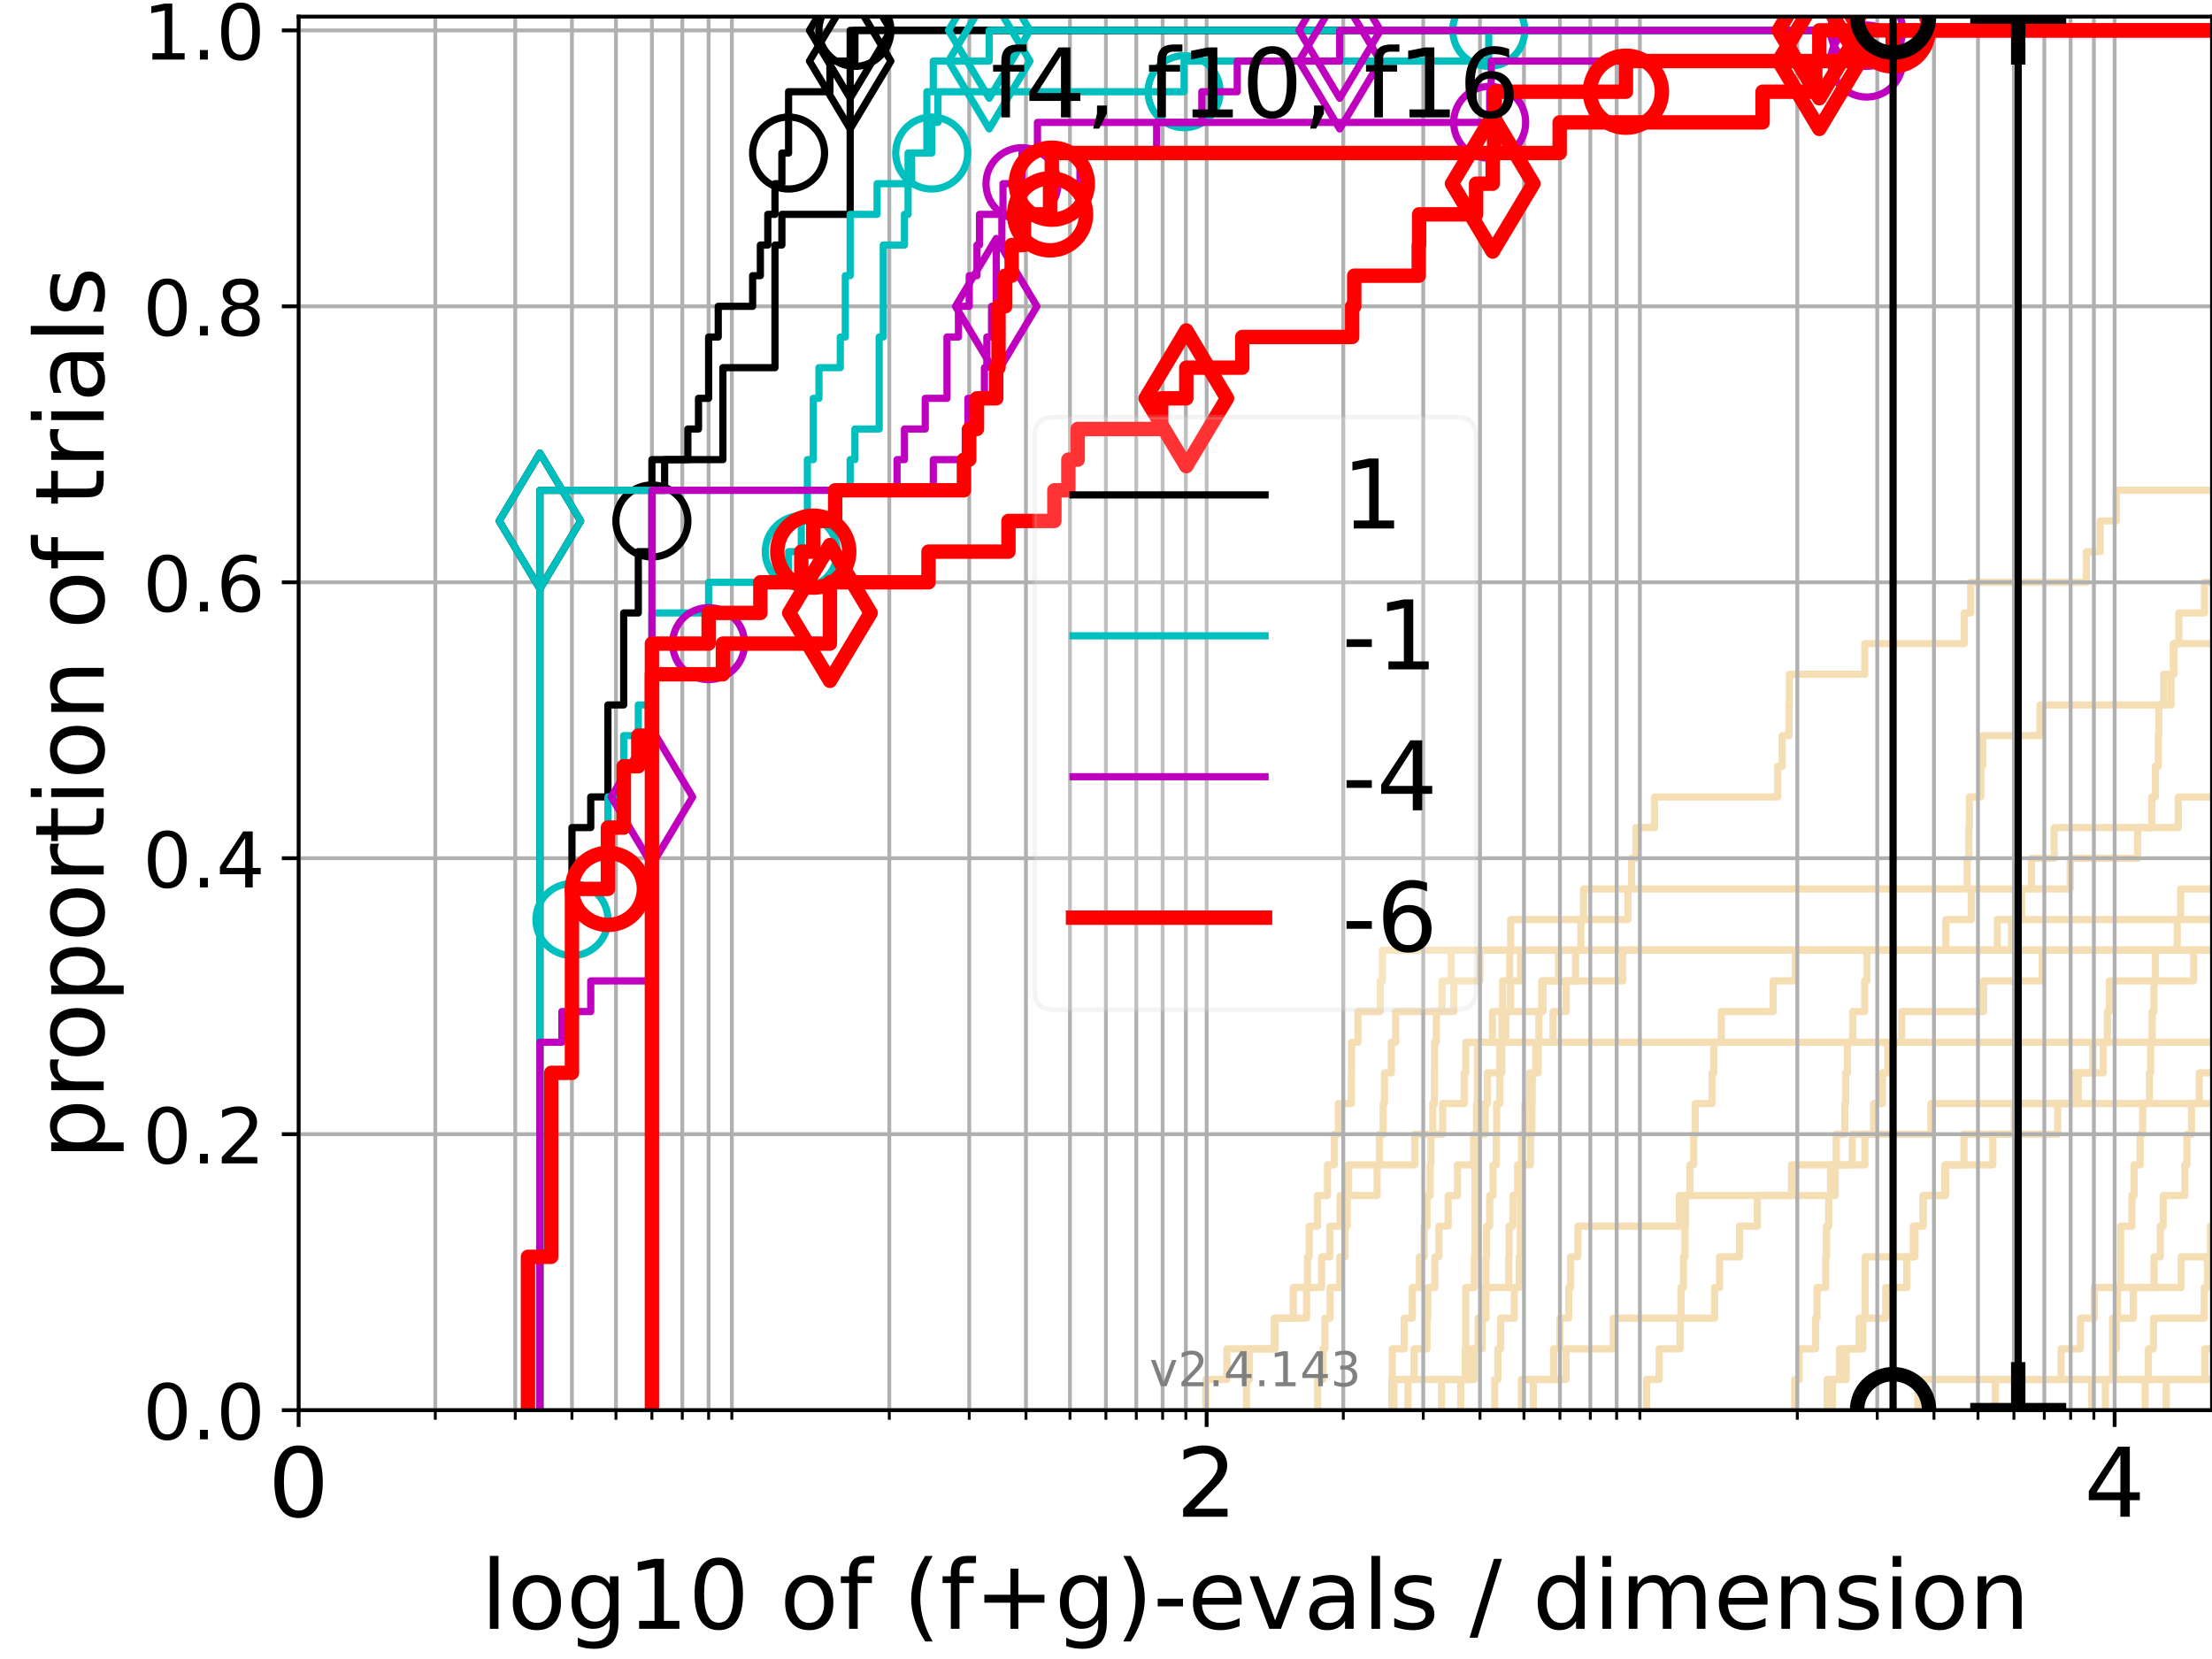 <?xml version="1.0" encoding="utf-8" standalone="no"?>
<!DOCTYPE svg PUBLIC "-//W3C//DTD SVG 1.1//EN"
  "http://www.w3.org/Graphics/SVG/1.1/DTD/svg11.dtd">
<!-- Created with matplotlib (https://matplotlib.org/) -->
<svg height="345.6pt" version="1.1" viewBox="0 0 460.8 345.6" width="460.8pt" xmlns="http://www.w3.org/2000/svg" xmlns:xlink="http://www.w3.org/1999/xlink">
 <defs>
  <style type="text/css">*{stroke-linecap:butt;stroke-linejoin:round;}</style>
 </defs>
 <g id="figure_1">
  <g id="patch_1">
   <path d="M 0 345.6 
L 460.8 345.6 
L 460.8 0 
L 0 0 
z
" style="fill:#ffffff;"/>
  </g>
  <g id="axes_1">
   <g id="patch_2">
    <path d="M 62.208 293.76 
L 460.8 293.76 
L 460.8 3.456 
L 62.208 3.456 
z
" style="fill:#ffffff;"/>
   </g>
   <g id="line2d_1">
    <path clip-path="url(#p6e83e4c9ea)" d="M 274.49 293.76 
L 274.49 287.373 
L 275.598 287.373 
L 275.598 280.985 
L 276.006 280.985 
L 276.006 274.598 
L 277.074 274.598 
L 277.074 268.211 
L 279.13 268.211 
L 279.13 261.823 
L 280.202 261.823 
L 280.202 255.436 
L 280.648 255.436 
L 280.648 249.049 
L 280.929 249.049 
L 280.929 242.661 
L 294.726 242.661 
L 294.726 236.274 
L 300.528 236.274 
L 300.528 229.887 
L 305.014 229.887 
L 305.014 223.499 
L 305.346 223.499 
L 305.346 217.112 
L 310.892 217.112 
L 310.892 210.725 
L 321.445 210.725 
L 321.445 204.337 
L 324.671 204.337 
L 324.671 197.95 
L 324.671 197.95 
L 324.671 197.95 
L 460.8 197.95 
" style="fill:none;stroke:#f5deb3;stroke-linecap:square;stroke-width:1.5;"/>
   </g>
   <g id="line2d_2">
    <path clip-path="url(#p6e83e4c9ea)" style="fill:none;stroke:#f5deb3;stroke-linecap:square;stroke-width:1.5;"/>
   </g>
   <g id="line2d_3">
    <path clip-path="url(#p6e83e4c9ea)" d="M 381.719 293.76 
L 381.719 287.373 
L 383.188 287.373 
L 383.188 280.985 
L 388.065 280.985 
L 388.065 274.598 
L 388.531 274.598 
L 388.531 268.211 
L 388.572 268.211 
L 388.572 261.823 
L 398.923 261.823 
L 398.923 255.436 
L 400.642 255.436 
L 400.642 249.049 
L 405.154 249.049 
L 405.154 242.661 
L 409.126 242.661 
L 409.126 236.274 
L 419.615 236.274 
L 419.615 229.887 
L 432.929 229.887 
L 432.929 223.499 
L 436 223.499 
L 436 217.112 
L 436 217.112 
L 436 217.112 
L 460.8 217.112 
" style="fill:none;stroke:#f5deb3;stroke-linecap:square;stroke-width:1.5;"/>
   </g>
   <g id="line2d_4">
    <path clip-path="url(#p6e83e4c9ea)" d="M 289.942 293.76 
L 289.942 287.373 
L 290.038 287.373 
L 290.038 280.985 
L 292.525 280.985 
L 292.525 274.598 
L 294.209 274.598 
L 294.209 268.211 
L 295.687 268.211 
L 295.687 261.823 
L 296.68 261.823 
L 296.68 255.436 
L 297.275 255.436 
L 297.275 249.049 
L 297.915 249.049 
L 297.915 242.661 
L 298.1 242.661 
L 298.1 236.274 
L 298.467 236.274 
L 298.467 229.887 
L 298.805 229.887 
L 298.805 223.499 
L 298.83 223.499 
L 298.83 217.112 
L 299.217 217.112 
L 299.217 210.725 
L 300.404 210.725 
L 300.404 204.337 
L 302.325 204.337 
L 302.325 197.95 
L 302.325 197.95 
L 302.325 197.95 
L 460.8 197.95 
" style="fill:none;stroke:#f5deb3;stroke-linecap:square;stroke-width:1.5;"/>
   </g>
   <g id="line2d_5"/>
   <g id="line2d_6"/>
   <g id="line2d_7">
    <path clip-path="url(#p6e83e4c9ea)" d="M 311.371 293.76 
L 311.371 287.373 
L 312.033 287.373 
L 312.033 280.985 
L 312.61 280.985 
L 312.61 274.598 
L 315.467 274.598 
L 315.467 268.211 
L 316.49 268.211 
L 316.49 261.823 
L 316.708 261.823 
L 316.708 255.436 
L 316.741 255.436 
L 316.741 249.049 
L 316.858 249.049 
L 316.858 242.661 
L 316.958 242.661 
L 316.958 236.274 
L 317.651 236.274 
L 317.651 229.887 
L 318.701 229.887 
L 318.701 223.499 
L 319.926 223.499 
L 319.926 217.112 
L 320.571 217.112 
L 320.571 210.725 
L 321.161 210.725 
L 321.161 204.337 
L 338.04 204.337 
L 338.04 197.95 
L 416.063 197.95 
L 416.063 191.563 
L 454.265 191.563 
L 454.265 185.175 
L 461.452 185.175 
L 461.452 178.788 
L 461.8 178.788 
" style="fill:none;stroke:#f5deb3;stroke-linecap:square;stroke-width:1.5;"/>
   </g>
   <g id="line2d_8">
    <path clip-path="url(#p6e83e4c9ea)" d="M 438.585 293.76 
L 438.585 287.373 
L 440.348 287.373 
L 440.348 280.985 
L 440.89 280.985 
L 440.89 274.598 
L 441.115 274.598 
L 441.115 268.211 
L 441.762 268.211 
L 441.762 261.823 
L 441.781 261.823 
L 441.781 255.436 
L 444.128 255.436 
L 444.128 249.049 
L 444.578 249.049 
L 444.578 242.661 
L 445.838 242.661 
L 445.838 236.274 
L 446.36 236.274 
L 446.36 229.887 
L 447.761 229.887 
L 447.761 223.499 
L 448.004 223.499 
L 448.004 217.112 
L 448.335 217.112 
L 448.335 210.725 
L 448.709 210.725 
L 448.709 204.337 
L 448.974 204.337 
L 448.974 197.95 
L 461.8 197.95 
" style="fill:none;stroke:#f5deb3;stroke-linecap:square;stroke-width:1.5;"/>
   </g>
   <g id="line2d_9">
    <path clip-path="url(#p6e83e4c9ea)" d="M 290.389 293.76 
L 290.389 287.373 
L 307.118 287.373 
L 307.118 280.985 
L 307.913 280.985 
L 307.913 274.598 
L 309.219 274.598 
L 309.219 268.211 
L 309.559 268.211 
L 309.559 261.823 
L 309.678 261.823 
L 309.678 255.436 
L 310.329 255.436 
L 310.329 249.049 
L 311.027 249.049 
L 311.027 242.661 
L 311.713 242.661 
L 311.713 236.274 
L 311.788 236.274 
L 311.788 229.887 
L 312.443 229.887 
L 312.443 223.499 
L 312.868 223.499 
L 312.868 217.112 
L 312.887 217.112 
L 312.887 210.725 
L 313.033 210.725 
L 313.033 204.337 
L 314.49 204.337 
L 314.49 197.95 
L 314.701 197.95 
L 314.701 191.563 
L 339.14 191.563 
L 339.14 185.175 
L 339.88 185.175 
L 339.88 178.788 
L 340.793 178.788 
L 340.793 172.401 
L 344.673 172.401 
L 344.673 166.013 
L 370.335 166.013 
L 370.335 159.626 
L 371.263 159.626 
L 371.263 153.239 
L 372.688 153.239 
L 372.688 146.851 
L 372.757 146.851 
L 372.757 140.464 
L 388.467 140.464 
L 388.467 134.077 
L 409.214 134.077 
L 409.214 127.69 
L 410.525 127.69 
L 410.525 121.302 
L 434.627 121.302 
L 434.627 114.915 
L 437.503 114.915 
L 437.503 108.528 
L 440.856 108.528 
L 440.856 102.14 
L 440.856 102.14 
L 440.856 102.14 
L 460.8 102.14 
" style="fill:none;stroke:#f5deb3;stroke-linecap:square;stroke-width:1.5;"/>
   </g>
   <g id="line2d_10">
    <path clip-path="url(#p6e83e4c9ea)" style="fill:none;stroke:#f5deb3;stroke-linecap:square;stroke-width:1.5;"/>
   </g>
   <g id="line2d_11">
    <path clip-path="url(#p6e83e4c9ea)" style="fill:none;stroke:#f5deb3;stroke-linecap:square;stroke-width:1.5;"/>
   </g>
   <g id="line2d_12">
    <path clip-path="url(#p6e83e4c9ea)" d="M 415.665 293.76 
L 415.665 287.373 
L 429.362 287.373 
L 429.362 280.985 
L 433.402 280.985 
L 433.402 274.598 
L 436.269 274.598 
L 436.269 268.211 
L 454.366 268.211 
L 454.366 261.823 
L 454.366 261.823 
L 454.366 261.823 
L 460.8 261.823 
" style="fill:none;stroke:#f5deb3;stroke-linecap:square;stroke-width:1.5;"/>
   </g>
   <g id="line2d_13"/>
   <g id="line2d_14">
    <path clip-path="url(#p6e83e4c9ea)" d="M 316.925 293.76 
L 316.925 287.373 
L 326.227 287.373 
L 326.227 280.985 
L 336.061 280.985 
L 336.061 274.598 
L 357.177 274.598 
L 357.177 268.211 
L 358.219 268.211 
L 358.219 261.823 
L 362.382 261.823 
L 362.382 255.436 
L 366.075 255.436 
L 366.075 249.049 
L 373.212 249.049 
L 373.212 242.661 
L 388.502 242.661 
L 388.502 236.274 
L 402.254 236.274 
L 402.254 229.887 
L 402.254 229.887 
L 402.254 229.887 
L 460.8 229.887 
" style="fill:none;stroke:#f5deb3;stroke-linecap:square;stroke-width:1.5;"/>
   </g>
   <g id="line2d_15">
    <path clip-path="url(#p6e83e4c9ea)" style="fill:none;stroke:#f5deb3;stroke-linecap:square;stroke-width:1.5;"/>
   </g>
   <g id="line2d_16">
    <path clip-path="url(#p6e83e4c9ea)" d="M 319.412 293.76 
L 319.412 287.373 
L 323.638 287.373 
L 323.638 280.985 
L 324.946 280.985 
L 324.946 274.598 
L 326.794 274.598 
L 326.794 268.211 
L 327.185 268.211 
L 327.185 261.823 
L 328.712 261.823 
L 328.712 255.436 
L 349.856 255.436 
L 349.856 249.049 
L 381.346 249.049 
L 381.346 242.661 
L 385.859 242.661 
L 385.859 236.274 
L 390.315 236.274 
L 390.315 229.887 
L 392.134 229.887 
L 392.134 223.499 
L 393.271 223.499 
L 393.271 217.112 
L 396.15 217.112 
L 396.15 210.725 
L 413.207 210.725 
L 413.207 204.337 
L 425.431 204.337 
L 425.431 197.95 
L 425.431 197.95 
L 425.431 197.95 
L 460.8 197.95 
" style="fill:none;stroke:#f5deb3;stroke-linecap:square;stroke-width:1.5;"/>
   </g>
   <g id="line2d_17">
    <path clip-path="url(#p6e83e4c9ea)" d="M 373.879 293.76 
L 373.879 287.373 
L 374.801 287.373 
L 374.801 280.985 
L 378.207 280.985 
L 378.207 274.598 
L 378.517 274.598 
L 378.517 268.211 
L 380.331 268.211 
L 380.331 261.823 
L 380.494 261.823 
L 380.494 255.436 
L 380.959 255.436 
L 380.959 249.049 
L 382.306 249.049 
L 382.306 242.661 
L 382.526 242.661 
L 382.526 236.274 
L 384.301 236.274 
L 384.301 229.887 
L 384.484 229.887 
L 384.484 223.499 
L 384.852 223.499 
L 384.852 217.112 
L 385.965 217.112 
L 385.965 210.725 
L 388.438 210.725 
L 388.438 204.337 
L 388.919 204.337 
L 388.919 197.95 
L 388.919 197.95 
L 388.919 197.95 
L 460.8 197.95 
" style="fill:none;stroke:#f5deb3;stroke-linecap:square;stroke-width:1.5;"/>
   </g>
   <g id="line2d_18">
    <path clip-path="url(#p6e83e4c9ea)" d="M 380.629 293.76 
L 380.629 287.373 
L 384.59 287.373 
L 384.59 280.985 
L 387.295 280.985 
L 387.295 274.598 
L 392.819 274.598 
L 392.819 268.211 
L 397.217 268.211 
L 397.217 261.823 
L 398.574 261.823 
L 398.574 255.436 
L 400.585 255.436 
L 400.585 249.049 
L 405.305 249.049 
L 405.305 242.661 
L 415.152 242.661 
L 415.152 236.274 
L 428.654 236.274 
L 428.654 229.887 
L 432.123 229.887 
L 432.123 223.499 
L 438.138 223.499 
L 438.138 217.112 
L 439.002 217.112 
L 439.002 210.725 
L 439.424 210.725 
L 439.424 204.337 
L 456.966 204.337 
L 456.966 197.95 
L 456.966 197.95 
L 456.966 197.95 
L 460.8 197.95 
" style="fill:none;stroke:#f5deb3;stroke-linecap:square;stroke-width:1.5;"/>
   </g>
   <g id="line2d_19">
    <path clip-path="url(#p6e83e4c9ea)" d="M 446.871 293.76 
L 446.871 291.631 
L 446.871 291.631 
L 446.871 289.502 
L 446.871 289.502 
L 446.871 287.373 
L 447.555 287.373 
L 447.555 285.244 
L 447.555 285.244 
L 447.555 283.114 
L 447.555 283.114 
L 447.555 280.985 
L 448.608 280.985 
L 448.608 278.856 
L 448.608 278.856 
L 448.608 276.727 
L 448.608 276.727 
L 448.608 274.598 
L 459.174 274.598 
L 459.174 272.469 
L 459.174 272.469 
L 459.174 270.34 
L 459.174 270.34 
L 459.174 268.211 
L 459.856 268.211 
L 459.856 266.082 
L 459.856 266.082 
L 459.856 263.952 
L 459.856 263.952 
L 459.856 261.823 
L 460.484 261.823 
L 460.484 259.694 
L 460.484 259.694 
L 460.484 257.565 
L 460.484 257.565 
L 460.484 255.436 
L 461.8 255.436 
" style="fill:none;stroke:#f5deb3;stroke-linecap:square;stroke-width:1.5;"/>
   </g>
   <g id="line2d_20">
    <path clip-path="url(#p6e83e4c9ea)" d="M 251.199 293.76 
L 251.199 287.373 
L 255.576 287.373 
L 255.576 280.985 
L 265.476 280.985 
L 265.476 274.598 
L 269.418 274.598 
L 269.418 268.211 
L 272.378 268.211 
L 272.378 261.823 
L 272.722 261.823 
L 272.722 255.436 
L 274.443 255.436 
L 274.443 249.049 
L 276.543 249.049 
L 276.543 242.661 
L 277.986 242.661 
L 277.986 236.274 
L 278.794 236.274 
L 278.794 229.887 
L 281.524 229.887 
L 281.524 223.499 
L 281.564 223.499 
L 281.564 217.112 
L 282.881 217.112 
L 282.881 210.725 
L 287.528 210.725 
L 287.528 204.337 
L 287.968 204.337 
L 287.968 197.95 
L 453.552 197.95 
L 453.552 191.563 
L 453.552 191.563 
L 453.552 191.563 
L 460.8 191.563 
" style="fill:none;stroke:#f5deb3;stroke-linecap:square;stroke-width:1.5;"/>
   </g>
   <g id="line2d_21">
    <path clip-path="url(#p6e83e4c9ea)" d="M 300.279 293.76 
L 300.279 287.373 
L 305.236 287.373 
L 305.236 280.985 
L 305.324 280.985 
L 305.324 274.598 
L 305.324 274.598 
L 305.324 268.211 
L 307.139 268.211 
L 307.139 261.823 
L 307.265 261.823 
L 307.265 255.436 
L 307.265 255.436 
L 307.265 249.049 
L 307.265 249.049 
L 307.265 242.661 
L 307.601 242.661 
L 307.601 236.274 
L 307.601 236.274 
L 307.601 229.887 
L 307.788 229.887 
L 307.788 223.499 
L 307.788 223.499 
L 307.788 217.112 
L 307.788 217.112 
L 307.788 217.112 
L 460.8 217.112 
" style="fill:none;stroke:#f5deb3;stroke-linecap:square;stroke-width:1.5;"/>
   </g>
   <g id="line2d_22">
    <path clip-path="url(#p6e83e4c9ea)" d="M 259.666 293.76 
L 259.666 287.373 
L 260.265 287.373 
L 260.265 280.985 
L 265.651 280.985 
L 265.651 274.598 
L 272.181 274.598 
L 272.181 268.211 
L 275.324 268.211 
L 275.324 261.823 
L 277.03 261.823 
L 277.03 255.436 
L 279.172 255.436 
L 279.172 249.049 
L 286.876 249.049 
L 286.876 242.661 
L 287.357 242.661 
L 287.357 236.274 
L 288.137 236.274 
L 288.137 229.887 
L 288.404 229.887 
L 288.404 223.499 
L 289.846 223.499 
L 289.846 217.112 
L 290.737 217.112 
L 290.737 210.725 
L 302.844 210.725 
L 302.844 204.337 
L 308.285 204.337 
L 308.285 197.95 
L 461.8 197.95 
" style="fill:none;stroke:#f5deb3;stroke-linecap:square;stroke-width:1.5;"/>
   </g>
   <g id="line2d_23">
    <path clip-path="url(#p6e83e4c9ea)" d="M 399.523 293.76 
L 399.523 287.373 
L 399.523 287.373 
L 399.523 287.373 
L 460.8 287.373 
" style="fill:none;stroke:#f5deb3;stroke-linecap:square;stroke-width:1.5;"/>
   </g>
   <g id="line2d_24">
    <path clip-path="url(#p6e83e4c9ea)" d="M 304.296 293.76 
L 304.296 287.373 
L 306.242 287.373 
L 306.242 280.985 
L 308.734 280.985 
L 308.734 274.598 
L 309.559 274.598 
L 309.559 268.211 
L 314.295 268.211 
L 314.295 261.823 
L 314.384 261.823 
L 314.384 255.436 
L 315.173 255.436 
L 315.173 249.049 
L 316.152 249.049 
L 316.152 242.661 
L 318.828 242.661 
L 318.828 236.274 
L 319.129 236.274 
L 319.129 229.887 
L 319.192 229.887 
L 319.192 223.499 
L 320.434 223.499 
L 320.434 217.112 
L 323.524 217.112 
L 323.524 210.725 
L 326.267 210.725 
L 326.267 204.337 
L 328.209 204.337 
L 328.209 197.95 
L 329.332 197.95 
L 329.332 191.563 
L 329.882 191.563 
L 329.882 185.175 
L 409.791 185.175 
L 409.791 178.788 
L 410.15 178.788 
L 410.15 172.401 
L 410.255 172.401 
L 410.255 166.013 
L 412.647 166.013 
L 412.647 159.626 
L 413.04 159.626 
L 413.04 153.239 
L 424.956 153.239 
L 424.956 146.851 
L 450.74 146.851 
L 450.74 140.464 
L 452.734 140.464 
L 452.734 134.077 
L 453.892 134.077 
L 453.892 127.69 
L 459.219 127.69 
L 459.219 121.302 
L 461.8 121.302 
" style="fill:none;stroke:#f5deb3;stroke-linecap:square;stroke-width:1.5;"/>
   </g>
   <g id="line2d_25">
    <path clip-path="url(#p6e83e4c9ea)" d="M 451.264 293.76 
L 451.264 287.373 
L 459.299 287.373 
L 459.299 280.985 
L 461.8 280.985 
" style="fill:none;stroke:#f5deb3;stroke-linecap:square;stroke-width:1.5;"/>
   </g>
   <g id="line2d_26">
    <path clip-path="url(#p6e83e4c9ea)" d="M 343.014 293.76 
L 343.014 287.373 
L 345.636 287.373 
L 345.636 280.985 
L 349.983 280.985 
L 349.983 274.598 
L 350.184 274.598 
L 350.184 268.211 
L 350.699 268.211 
L 350.699 261.823 
L 351.005 261.823 
L 351.005 255.436 
L 351.099 255.436 
L 351.099 249.049 
L 352.059 249.049 
L 352.059 242.661 
L 352.816 242.661 
L 352.816 236.274 
L 353.155 236.274 
L 353.155 229.887 
L 356.661 229.887 
L 356.661 223.499 
L 357.008 223.499 
L 357.008 217.112 
L 358.583 217.112 
L 358.583 210.725 
L 369.376 210.725 
L 369.376 204.337 
L 374.037 204.337 
L 374.037 197.95 
L 405.35 197.95 
L 405.35 191.563 
L 410.655 191.563 
L 410.655 185.175 
L 431.255 185.175 
L 431.255 178.788 
L 445.311 178.788 
L 445.311 172.401 
L 453.775 172.401 
L 453.775 166.013 
L 461.8 166.013 
" style="fill:none;stroke:#f5deb3;stroke-linecap:square;stroke-width:1.5;"/>
   </g>
   <g id="line2d_27">
    <path clip-path="url(#p6e83e4c9ea)" d="M 435.718 293.76 
L 435.718 287.373 
L 440.104 287.373 
L 440.104 280.985 
L 440.104 280.985 
L 440.104 274.598 
L 444.406 274.598 
L 444.406 268.211 
L 448.732 268.211 
L 448.732 261.823 
L 450.039 261.823 
L 450.039 255.436 
L 450.627 255.436 
L 450.627 249.049 
L 455.144 249.049 
L 455.144 242.661 
L 455.579 242.661 
L 455.579 236.274 
L 456.526 236.274 
L 456.526 229.887 
L 458.137 229.887 
L 458.137 223.499 
L 461.8 223.499 
" style="fill:none;stroke:#f5deb3;stroke-linecap:square;stroke-width:1.5;"/>
   </g>
   <g id="line2d_28">
    <path clip-path="url(#p6e83e4c9ea)" d="M 293.301 293.76 
L 293.301 287.373 
L 294.583 287.373 
L 294.583 280.985 
L 297.275 280.985 
L 297.275 274.598 
L 297.436 274.598 
L 297.436 268.211 
L 298.908 268.211 
L 298.908 261.823 
L 299.751 261.823 
L 299.751 255.436 
L 301.678 255.436 
L 301.678 249.049 
L 303.611 249.049 
L 303.611 242.661 
L 306.99 242.661 
L 306.99 236.274 
L 309.379 236.274 
L 309.379 229.887 
L 309.857 229.887 
L 309.857 223.499 
L 312.406 223.499 
L 312.406 217.112 
L 313.687 217.112 
L 313.687 210.725 
L 314.684 210.725 
L 314.684 204.337 
L 316.758 204.337 
L 316.758 197.95 
L 419.043 197.95 
L 419.043 191.563 
L 421.138 191.563 
L 421.138 185.175 
L 423.197 185.175 
L 423.197 178.788 
L 427.919 178.788 
L 427.919 172.401 
L 448.256 172.401 
L 448.256 166.013 
L 449.012 166.013 
L 449.012 159.626 
L 449.612 159.626 
L 449.612 153.239 
L 449.718 153.239 
L 449.718 146.851 
L 452.287 146.851 
L 452.287 140.464 
L 452.885 140.464 
L 452.885 134.077 
L 461.8 134.077 
" style="fill:none;stroke:#f5deb3;stroke-linecap:square;stroke-width:1.5;"/>
   </g>
   <g id="line2d_29"/>
   <g id="line2d_30"/>
   <g id="matplotlib.axis_1">
    <g id="xtick_1">
     <g id="line2d_31">
      <path clip-path="url(#p6e83e4c9ea)" d="M 62.208 293.76 
L 62.208 3.456 
" style="fill:none;stroke:#b0b0b0;stroke-linecap:square;stroke-width:0.8;"/>
     </g>
     <g id="line2d_32">
      <defs>
       <path d="M 0 0 
L 0 3.5 
" id="mb90e77393d" style="stroke:#000000;stroke-width:0.8;"/>
      </defs>
      <g>
       <use style="stroke:#000000;stroke-width:0.8;" x="62.208" xlink:href="#mb90e77393d" y="293.76"/>
      </g>
     </g>
     <g id="text_1">
      <!-- 0 -->
      <g transform="translate(55.846 315.957)scale(0.2 -0.2)">
       <defs>
        <path d="M 31.781 66.406 
Q 24.172 66.406 20.328 58.906 
Q 16.5 51.422 16.5 36.375 
Q 16.5 21.391 20.328 13.891 
Q 24.172 6.391 31.781 6.391 
Q 39.453 6.391 43.281 13.891 
Q 47.125 21.391 47.125 36.375 
Q 47.125 51.422 43.281 58.906 
Q 39.453 66.406 31.781 66.406 
z
M 31.781 74.219 
Q 44.047 74.219 50.516 64.516 
Q 56.984 54.828 56.984 36.375 
Q 56.984 17.969 50.516 8.266 
Q 44.047 -1.422 31.781 -1.422 
Q 19.531 -1.422 13.062 8.266 
Q 6.594 17.969 6.594 36.375 
Q 6.594 54.828 13.062 64.516 
Q 19.531 74.219 31.781 74.219 
z
" id="DejaVuSans-48"/>
       </defs>
       <use xlink:href="#DejaVuSans-48"/>
      </g>
     </g>
    </g>
    <g id="xtick_2">
     <g id="line2d_33">
      <path clip-path="url(#p6e83e4c9ea)" d="M 251.364 293.76 
L 251.364 3.456 
" style="fill:none;stroke:#b0b0b0;stroke-linecap:square;stroke-width:0.8;"/>
     </g>
     <g id="line2d_34">
      <g>
       <use style="stroke:#000000;stroke-width:0.8;" x="251.364" xlink:href="#mb90e77393d" y="293.76"/>
      </g>
     </g>
     <g id="text_2">
      <!-- 2 -->
      <g transform="translate(245.001 315.957)scale(0.2 -0.2)">
       <defs>
        <path d="M 19.188 8.297 
L 53.609 8.297 
L 53.609 0 
L 7.328 0 
L 7.328 8.297 
Q 12.938 14.109 22.625 23.891 
Q 32.328 33.688 34.812 36.531 
Q 39.547 41.844 41.422 45.531 
Q 43.312 49.219 43.312 52.781 
Q 43.312 58.594 39.234 62.25 
Q 35.156 65.922 28.609 65.922 
Q 23.969 65.922 18.812 64.312 
Q 13.672 62.703 7.812 59.422 
L 7.812 69.391 
Q 13.766 71.781 18.938 73 
Q 24.125 74.219 28.422 74.219 
Q 39.75 74.219 46.484 68.547 
Q 53.219 62.891 53.219 53.422 
Q 53.219 48.922 51.531 44.891 
Q 49.859 40.875 45.406 35.406 
Q 44.188 33.984 37.641 27.219 
Q 31.109 20.453 19.188 8.297 
z
" id="DejaVuSans-50"/>
       </defs>
       <use xlink:href="#DejaVuSans-50"/>
      </g>
     </g>
    </g>
    <g id="xtick_3">
     <g id="line2d_35">
      <path clip-path="url(#p6e83e4c9ea)" d="M 440.519 293.76 
L 440.519 3.456 
" style="fill:none;stroke:#b0b0b0;stroke-linecap:square;stroke-width:0.8;"/>
     </g>
     <g id="line2d_36">
      <g>
       <use style="stroke:#000000;stroke-width:0.8;" x="440.519" xlink:href="#mb90e77393d" y="293.76"/>
      </g>
     </g>
     <g id="text_3">
      <!-- 4 -->
      <g transform="translate(434.157 315.957)scale(0.2 -0.2)">
       <defs>
        <path d="M 37.797 64.312 
L 12.891 25.391 
L 37.797 25.391 
z
M 35.203 72.906 
L 47.609 72.906 
L 47.609 25.391 
L 58.016 25.391 
L 58.016 17.188 
L 47.609 17.188 
L 47.609 0 
L 37.797 0 
L 37.797 17.188 
L 4.891 17.188 
L 4.891 26.703 
z
" id="DejaVuSans-52"/>
       </defs>
       <use xlink:href="#DejaVuSans-52"/>
      </g>
     </g>
    </g>
    <g id="xtick_4">
     <g id="line2d_37">
      <path clip-path="url(#p6e83e4c9ea)" d="M 90.679 293.76 
L 90.679 3.456 
" style="fill:none;stroke:#b0b0b0;stroke-linecap:square;stroke-width:0.8;"/>
     </g>
     <g id="line2d_38">
      <defs>
       <path d="M 0 0 
L 0 2 
" id="mc2e5b0c9e5" style="stroke:#000000;stroke-width:0.6;"/>
      </defs>
      <g>
       <use style="stroke:#000000;stroke-width:0.6;" x="90.679" xlink:href="#mc2e5b0c9e5" y="293.76"/>
      </g>
     </g>
    </g>
    <g id="xtick_5">
     <g id="line2d_39">
      <path clip-path="url(#p6e83e4c9ea)" d="M 107.333 293.76 
L 107.333 3.456 
" style="fill:none;stroke:#b0b0b0;stroke-linecap:square;stroke-width:0.8;"/>
     </g>
     <g id="line2d_40">
      <g>
       <use style="stroke:#000000;stroke-width:0.6;" x="107.333" xlink:href="#mc2e5b0c9e5" y="293.76"/>
      </g>
     </g>
    </g>
    <g id="xtick_6">
     <g id="line2d_41">
      <path clip-path="url(#p6e83e4c9ea)" d="M 119.15 293.76 
L 119.15 3.456 
" style="fill:none;stroke:#b0b0b0;stroke-linecap:square;stroke-width:0.8;"/>
     </g>
     <g id="line2d_42">
      <g>
       <use style="stroke:#000000;stroke-width:0.6;" x="119.15" xlink:href="#mc2e5b0c9e5" y="293.76"/>
      </g>
     </g>
    </g>
    <g id="xtick_7">
     <g id="line2d_43">
      <path clip-path="url(#p6e83e4c9ea)" d="M 128.315 293.76 
L 128.315 3.456 
" style="fill:none;stroke:#b0b0b0;stroke-linecap:square;stroke-width:0.8;"/>
     </g>
     <g id="line2d_44">
      <g>
       <use style="stroke:#000000;stroke-width:0.6;" x="128.315" xlink:href="#mc2e5b0c9e5" y="293.76"/>
      </g>
     </g>
    </g>
    <g id="xtick_8">
     <g id="line2d_45">
      <path clip-path="url(#p6e83e4c9ea)" d="M 135.804 293.76 
L 135.804 3.456 
" style="fill:none;stroke:#b0b0b0;stroke-linecap:square;stroke-width:0.8;"/>
     </g>
     <g id="line2d_46">
      <g>
       <use style="stroke:#000000;stroke-width:0.6;" x="135.804" xlink:href="#mc2e5b0c9e5" y="293.76"/>
      </g>
     </g>
    </g>
    <g id="xtick_9">
     <g id="line2d_47">
      <path clip-path="url(#p6e83e4c9ea)" d="M 142.136 293.76 
L 142.136 3.456 
" style="fill:none;stroke:#b0b0b0;stroke-linecap:square;stroke-width:0.8;"/>
     </g>
     <g id="line2d_48">
      <g>
       <use style="stroke:#000000;stroke-width:0.6;" x="142.136" xlink:href="#mc2e5b0c9e5" y="293.76"/>
      </g>
     </g>
    </g>
    <g id="xtick_10">
     <g id="line2d_49">
      <path clip-path="url(#p6e83e4c9ea)" d="M 147.62 293.76 
L 147.62 3.456 
" style="fill:none;stroke:#b0b0b0;stroke-linecap:square;stroke-width:0.8;"/>
     </g>
     <g id="line2d_50">
      <g>
       <use style="stroke:#000000;stroke-width:0.6;" x="147.62" xlink:href="#mc2e5b0c9e5" y="293.76"/>
      </g>
     </g>
    </g>
    <g id="xtick_11">
     <g id="line2d_51">
      <path clip-path="url(#p6e83e4c9ea)" d="M 152.458 293.76 
L 152.458 3.456 
" style="fill:none;stroke:#b0b0b0;stroke-linecap:square;stroke-width:0.8;"/>
     </g>
     <g id="line2d_52">
      <g>
       <use style="stroke:#000000;stroke-width:0.6;" x="152.458" xlink:href="#mc2e5b0c9e5" y="293.76"/>
      </g>
     </g>
    </g>
    <g id="xtick_12">
     <g id="line2d_53">
      <path clip-path="url(#p6e83e4c9ea)" d="M 185.257 293.76 
L 185.257 3.456 
" style="fill:none;stroke:#b0b0b0;stroke-linecap:square;stroke-width:0.8;"/>
     </g>
     <g id="line2d_54">
      <g>
       <use style="stroke:#000000;stroke-width:0.6;" x="185.257" xlink:href="#mc2e5b0c9e5" y="293.76"/>
      </g>
     </g>
    </g>
    <g id="xtick_13">
     <g id="line2d_55">
      <path clip-path="url(#p6e83e4c9ea)" d="M 201.911 293.76 
L 201.911 3.456 
" style="fill:none;stroke:#b0b0b0;stroke-linecap:square;stroke-width:0.8;"/>
     </g>
     <g id="line2d_56">
      <g>
       <use style="stroke:#000000;stroke-width:0.6;" x="201.911" xlink:href="#mc2e5b0c9e5" y="293.76"/>
      </g>
     </g>
    </g>
    <g id="xtick_14">
     <g id="line2d_57">
      <path clip-path="url(#p6e83e4c9ea)" d="M 213.727 293.76 
L 213.727 3.456 
" style="fill:none;stroke:#b0b0b0;stroke-linecap:square;stroke-width:0.8;"/>
     </g>
     <g id="line2d_58">
      <g>
       <use style="stroke:#000000;stroke-width:0.6;" x="213.727" xlink:href="#mc2e5b0c9e5" y="293.76"/>
      </g>
     </g>
    </g>
    <g id="xtick_15">
     <g id="line2d_59">
      <path clip-path="url(#p6e83e4c9ea)" d="M 222.893 293.76 
L 222.893 3.456 
" style="fill:none;stroke:#b0b0b0;stroke-linecap:square;stroke-width:0.8;"/>
     </g>
     <g id="line2d_60">
      <g>
       <use style="stroke:#000000;stroke-width:0.6;" x="222.893" xlink:href="#mc2e5b0c9e5" y="293.76"/>
      </g>
     </g>
    </g>
    <g id="xtick_16">
     <g id="line2d_61">
      <path clip-path="url(#p6e83e4c9ea)" d="M 230.382 293.76 
L 230.382 3.456 
" style="fill:none;stroke:#b0b0b0;stroke-linecap:square;stroke-width:0.8;"/>
     </g>
     <g id="line2d_62">
      <g>
       <use style="stroke:#000000;stroke-width:0.6;" x="230.382" xlink:href="#mc2e5b0c9e5" y="293.76"/>
      </g>
     </g>
    </g>
    <g id="xtick_17">
     <g id="line2d_63">
      <path clip-path="url(#p6e83e4c9ea)" d="M 236.713 293.76 
L 236.713 3.456 
" style="fill:none;stroke:#b0b0b0;stroke-linecap:square;stroke-width:0.8;"/>
     </g>
     <g id="line2d_64">
      <g>
       <use style="stroke:#000000;stroke-width:0.6;" x="236.713" xlink:href="#mc2e5b0c9e5" y="293.76"/>
      </g>
     </g>
    </g>
    <g id="xtick_18">
     <g id="line2d_65">
      <path clip-path="url(#p6e83e4c9ea)" d="M 242.198 293.76 
L 242.198 3.456 
" style="fill:none;stroke:#b0b0b0;stroke-linecap:square;stroke-width:0.8;"/>
     </g>
     <g id="line2d_66">
      <g>
       <use style="stroke:#000000;stroke-width:0.6;" x="242.198" xlink:href="#mc2e5b0c9e5" y="293.76"/>
      </g>
     </g>
    </g>
    <g id="xtick_19">
     <g id="line2d_67">
      <path clip-path="url(#p6e83e4c9ea)" d="M 247.036 293.76 
L 247.036 3.456 
" style="fill:none;stroke:#b0b0b0;stroke-linecap:square;stroke-width:0.8;"/>
     </g>
     <g id="line2d_68">
      <g>
       <use style="stroke:#000000;stroke-width:0.6;" x="247.036" xlink:href="#mc2e5b0c9e5" y="293.76"/>
      </g>
     </g>
    </g>
    <g id="xtick_20">
     <g id="line2d_69">
      <path clip-path="url(#p6e83e4c9ea)" d="M 279.834 293.76 
L 279.834 3.456 
" style="fill:none;stroke:#b0b0b0;stroke-linecap:square;stroke-width:0.8;"/>
     </g>
     <g id="line2d_70">
      <g>
       <use style="stroke:#000000;stroke-width:0.6;" x="279.834" xlink:href="#mc2e5b0c9e5" y="293.76"/>
      </g>
     </g>
    </g>
    <g id="xtick_21">
     <g id="line2d_71">
      <path clip-path="url(#p6e83e4c9ea)" d="M 296.489 293.76 
L 296.489 3.456 
" style="fill:none;stroke:#b0b0b0;stroke-linecap:square;stroke-width:0.8;"/>
     </g>
     <g id="line2d_72">
      <g>
       <use style="stroke:#000000;stroke-width:0.6;" x="296.489" xlink:href="#mc2e5b0c9e5" y="293.76"/>
      </g>
     </g>
    </g>
    <g id="xtick_22">
     <g id="line2d_73">
      <path clip-path="url(#p6e83e4c9ea)" d="M 308.305 293.76 
L 308.305 3.456 
" style="fill:none;stroke:#b0b0b0;stroke-linecap:square;stroke-width:0.8;"/>
     </g>
     <g id="line2d_74">
      <g>
       <use style="stroke:#000000;stroke-width:0.6;" x="308.305" xlink:href="#mc2e5b0c9e5" y="293.76"/>
      </g>
     </g>
    </g>
    <g id="xtick_23">
     <g id="line2d_75">
      <path clip-path="url(#p6e83e4c9ea)" d="M 317.471 293.76 
L 317.471 3.456 
" style="fill:none;stroke:#b0b0b0;stroke-linecap:square;stroke-width:0.8;"/>
     </g>
     <g id="line2d_76">
      <g>
       <use style="stroke:#000000;stroke-width:0.6;" x="317.471" xlink:href="#mc2e5b0c9e5" y="293.76"/>
      </g>
     </g>
    </g>
    <g id="xtick_24">
     <g id="line2d_77">
      <path clip-path="url(#p6e83e4c9ea)" d="M 324.959 293.76 
L 324.959 3.456 
" style="fill:none;stroke:#b0b0b0;stroke-linecap:square;stroke-width:0.8;"/>
     </g>
     <g id="line2d_78">
      <g>
       <use style="stroke:#000000;stroke-width:0.6;" x="324.959" xlink:href="#mc2e5b0c9e5" y="293.76"/>
      </g>
     </g>
    </g>
    <g id="xtick_25">
     <g id="line2d_79">
      <path clip-path="url(#p6e83e4c9ea)" d="M 331.291 293.76 
L 331.291 3.456 
" style="fill:none;stroke:#b0b0b0;stroke-linecap:square;stroke-width:0.8;"/>
     </g>
     <g id="line2d_80">
      <g>
       <use style="stroke:#000000;stroke-width:0.6;" x="331.291" xlink:href="#mc2e5b0c9e5" y="293.76"/>
      </g>
     </g>
    </g>
    <g id="xtick_26">
     <g id="line2d_81">
      <path clip-path="url(#p6e83e4c9ea)" d="M 336.776 293.76 
L 336.776 3.456 
" style="fill:none;stroke:#b0b0b0;stroke-linecap:square;stroke-width:0.8;"/>
     </g>
     <g id="line2d_82">
      <g>
       <use style="stroke:#000000;stroke-width:0.6;" x="336.776" xlink:href="#mc2e5b0c9e5" y="293.76"/>
      </g>
     </g>
    </g>
    <g id="xtick_27">
     <g id="line2d_83">
      <path clip-path="url(#p6e83e4c9ea)" d="M 341.614 293.76 
L 341.614 3.456 
" style="fill:none;stroke:#b0b0b0;stroke-linecap:square;stroke-width:0.8;"/>
     </g>
     <g id="line2d_84">
      <g>
       <use style="stroke:#000000;stroke-width:0.6;" x="341.614" xlink:href="#mc2e5b0c9e5" y="293.76"/>
      </g>
     </g>
    </g>
    <g id="xtick_28">
     <g id="line2d_85">
      <path clip-path="url(#p6e83e4c9ea)" d="M 374.412 293.76 
L 374.412 3.456 
" style="fill:none;stroke:#b0b0b0;stroke-linecap:square;stroke-width:0.8;"/>
     </g>
     <g id="line2d_86">
      <g>
       <use style="stroke:#000000;stroke-width:0.6;" x="374.412" xlink:href="#mc2e5b0c9e5" y="293.76"/>
      </g>
     </g>
    </g>
    <g id="xtick_29">
     <g id="line2d_87">
      <path clip-path="url(#p6e83e4c9ea)" d="M 391.067 293.76 
L 391.067 3.456 
" style="fill:none;stroke:#b0b0b0;stroke-linecap:square;stroke-width:0.8;"/>
     </g>
     <g id="line2d_88">
      <g>
       <use style="stroke:#000000;stroke-width:0.6;" x="391.067" xlink:href="#mc2e5b0c9e5" y="293.76"/>
      </g>
     </g>
    </g>
    <g id="xtick_30">
     <g id="line2d_89">
      <path clip-path="url(#p6e83e4c9ea)" d="M 402.883 293.76 
L 402.883 3.456 
" style="fill:none;stroke:#b0b0b0;stroke-linecap:square;stroke-width:0.8;"/>
     </g>
     <g id="line2d_90">
      <g>
       <use style="stroke:#000000;stroke-width:0.6;" x="402.883" xlink:href="#mc2e5b0c9e5" y="293.76"/>
      </g>
     </g>
    </g>
    <g id="xtick_31">
     <g id="line2d_91">
      <path clip-path="url(#p6e83e4c9ea)" d="M 412.049 293.76 
L 412.049 3.456 
" style="fill:none;stroke:#b0b0b0;stroke-linecap:square;stroke-width:0.8;"/>
     </g>
     <g id="line2d_92">
      <g>
       <use style="stroke:#000000;stroke-width:0.6;" x="412.049" xlink:href="#mc2e5b0c9e5" y="293.76"/>
      </g>
     </g>
    </g>
    <g id="xtick_32">
     <g id="line2d_93">
      <path clip-path="url(#p6e83e4c9ea)" d="M 419.537 293.76 
L 419.537 3.456 
" style="fill:none;stroke:#b0b0b0;stroke-linecap:square;stroke-width:0.8;"/>
     </g>
     <g id="line2d_94">
      <g>
       <use style="stroke:#000000;stroke-width:0.6;" x="419.537" xlink:href="#mc2e5b0c9e5" y="293.76"/>
      </g>
     </g>
    </g>
    <g id="xtick_33">
     <g id="line2d_95">
      <path clip-path="url(#p6e83e4c9ea)" d="M 425.869 293.76 
L 425.869 3.456 
" style="fill:none;stroke:#b0b0b0;stroke-linecap:square;stroke-width:0.8;"/>
     </g>
     <g id="line2d_96">
      <g>
       <use style="stroke:#000000;stroke-width:0.6;" x="425.869" xlink:href="#mc2e5b0c9e5" y="293.76"/>
      </g>
     </g>
    </g>
    <g id="xtick_34">
     <g id="line2d_97">
      <path clip-path="url(#p6e83e4c9ea)" d="M 431.354 293.76 
L 431.354 3.456 
" style="fill:none;stroke:#b0b0b0;stroke-linecap:square;stroke-width:0.8;"/>
     </g>
     <g id="line2d_98">
      <g>
       <use style="stroke:#000000;stroke-width:0.6;" x="431.354" xlink:href="#mc2e5b0c9e5" y="293.76"/>
      </g>
     </g>
    </g>
    <g id="xtick_35">
     <g id="line2d_99">
      <path clip-path="url(#p6e83e4c9ea)" d="M 436.192 293.76 
L 436.192 3.456 
" style="fill:none;stroke:#b0b0b0;stroke-linecap:square;stroke-width:0.8;"/>
     </g>
     <g id="line2d_100">
      <g>
       <use style="stroke:#000000;stroke-width:0.6;" x="436.192" xlink:href="#mc2e5b0c9e5" y="293.76"/>
      </g>
     </g>
    </g>
    <g id="text_4">
     <!-- log10 of (f+g)-evals / dimension -->
     <g transform="translate(100.165 339.313)scale(0.2 -0.2)">
      <defs>
       <path d="M 9.422 75.984 
L 18.406 75.984 
L 18.406 0 
L 9.422 0 
z
" id="DejaVuSans-108"/>
       <path d="M 30.609 48.391 
Q 23.391 48.391 19.188 42.75 
Q 14.984 37.109 14.984 27.297 
Q 14.984 17.484 19.156 11.844 
Q 23.344 6.203 30.609 6.203 
Q 37.797 6.203 41.984 11.859 
Q 46.188 17.531 46.188 27.297 
Q 46.188 37.016 41.984 42.703 
Q 37.797 48.391 30.609 48.391 
z
M 30.609 56 
Q 42.328 56 49.016 48.375 
Q 55.719 40.766 55.719 27.297 
Q 55.719 13.875 49.016 6.219 
Q 42.328 -1.422 30.609 -1.422 
Q 18.844 -1.422 12.172 6.219 
Q 5.516 13.875 5.516 27.297 
Q 5.516 40.766 12.172 48.375 
Q 18.844 56 30.609 56 
z
" id="DejaVuSans-111"/>
       <path d="M 45.406 27.984 
Q 45.406 37.75 41.375 43.109 
Q 37.359 48.484 30.078 48.484 
Q 22.859 48.484 18.828 43.109 
Q 14.797 37.75 14.797 27.984 
Q 14.797 18.266 18.828 12.891 
Q 22.859 7.516 30.078 7.516 
Q 37.359 7.516 41.375 12.891 
Q 45.406 18.266 45.406 27.984 
z
M 54.391 6.781 
Q 54.391 -7.172 48.188 -13.984 
Q 42 -20.797 29.203 -20.797 
Q 24.469 -20.797 20.266 -20.094 
Q 16.062 -19.391 12.109 -17.922 
L 12.109 -9.188 
Q 16.062 -11.328 19.922 -12.344 
Q 23.781 -13.375 27.781 -13.375 
Q 36.625 -13.375 41.016 -8.766 
Q 45.406 -4.156 45.406 5.172 
L 45.406 9.625 
Q 42.625 4.781 38.281 2.391 
Q 33.938 0 27.875 0 
Q 17.828 0 11.672 7.656 
Q 5.516 15.328 5.516 27.984 
Q 5.516 40.672 11.672 48.328 
Q 17.828 56 27.875 56 
Q 33.938 56 38.281 53.609 
Q 42.625 51.219 45.406 46.391 
L 45.406 54.688 
L 54.391 54.688 
z
" id="DejaVuSans-103"/>
       <path d="M 12.406 8.297 
L 28.516 8.297 
L 28.516 63.922 
L 10.984 60.406 
L 10.984 69.391 
L 28.422 72.906 
L 38.281 72.906 
L 38.281 8.297 
L 54.391 8.297 
L 54.391 0 
L 12.406 0 
z
" id="DejaVuSans-49"/>
       <path id="DejaVuSans-32"/>
       <path d="M 37.109 75.984 
L 37.109 68.5 
L 28.516 68.5 
Q 23.688 68.5 21.797 66.547 
Q 19.922 64.594 19.922 59.516 
L 19.922 54.688 
L 34.719 54.688 
L 34.719 47.703 
L 19.922 47.703 
L 19.922 0 
L 10.891 0 
L 10.891 47.703 
L 2.297 47.703 
L 2.297 54.688 
L 10.891 54.688 
L 10.891 58.5 
Q 10.891 67.625 15.141 71.797 
Q 19.391 75.984 28.609 75.984 
z
" id="DejaVuSans-102"/>
       <path d="M 31 75.875 
Q 24.469 64.656 21.281 53.656 
Q 18.109 42.672 18.109 31.391 
Q 18.109 20.125 21.312 9.062 
Q 24.516 -2 31 -13.188 
L 23.188 -13.188 
Q 15.875 -1.703 12.234 9.375 
Q 8.594 20.453 8.594 31.391 
Q 8.594 42.281 12.203 53.312 
Q 15.828 64.359 23.188 75.875 
z
" id="DejaVuSans-40"/>
       <path d="M 46 62.703 
L 46 35.5 
L 73.188 35.5 
L 73.188 27.203 
L 46 27.203 
L 46 0 
L 37.797 0 
L 37.797 27.203 
L 10.594 27.203 
L 10.594 35.5 
L 37.797 35.5 
L 37.797 62.703 
z
" id="DejaVuSans-43"/>
       <path d="M 8.016 75.875 
L 15.828 75.875 
Q 23.141 64.359 26.781 53.312 
Q 30.422 42.281 30.422 31.391 
Q 30.422 20.453 26.781 9.375 
Q 23.141 -1.703 15.828 -13.188 
L 8.016 -13.188 
Q 14.5 -2 17.703 9.062 
Q 20.906 20.125 20.906 31.391 
Q 20.906 42.672 17.703 53.656 
Q 14.5 64.656 8.016 75.875 
z
" id="DejaVuSans-41"/>
       <path d="M 4.891 31.391 
L 31.203 31.391 
L 31.203 23.391 
L 4.891 23.391 
z
" id="DejaVuSans-45"/>
       <path d="M 56.203 29.594 
L 56.203 25.203 
L 14.891 25.203 
Q 15.484 15.922 20.484 11.062 
Q 25.484 6.203 34.422 6.203 
Q 39.594 6.203 44.453 7.469 
Q 49.312 8.734 54.109 11.281 
L 54.109 2.781 
Q 49.266 0.734 44.188 -0.344 
Q 39.109 -1.422 33.891 -1.422 
Q 20.797 -1.422 13.156 6.188 
Q 5.516 13.812 5.516 26.812 
Q 5.516 40.234 12.766 48.109 
Q 20.016 56 32.328 56 
Q 43.359 56 49.781 48.891 
Q 56.203 41.797 56.203 29.594 
z
M 47.219 32.234 
Q 47.125 39.594 43.094 43.984 
Q 39.062 48.391 32.422 48.391 
Q 24.906 48.391 20.391 44.141 
Q 15.875 39.891 15.188 32.172 
z
" id="DejaVuSans-101"/>
       <path d="M 2.984 54.688 
L 12.5 54.688 
L 29.594 8.797 
L 46.688 54.688 
L 56.203 54.688 
L 35.688 0 
L 23.484 0 
z
" id="DejaVuSans-118"/>
       <path d="M 34.281 27.484 
Q 23.391 27.484 19.188 25 
Q 14.984 22.516 14.984 16.5 
Q 14.984 11.719 18.141 8.906 
Q 21.297 6.109 26.703 6.109 
Q 34.188 6.109 38.703 11.406 
Q 43.219 16.703 43.219 25.484 
L 43.219 27.484 
z
M 52.203 31.203 
L 52.203 0 
L 43.219 0 
L 43.219 8.297 
Q 40.141 3.328 35.547 0.953 
Q 30.953 -1.422 24.312 -1.422 
Q 15.922 -1.422 10.953 3.297 
Q 6 8.016 6 15.922 
Q 6 25.141 12.172 29.828 
Q 18.359 34.516 30.609 34.516 
L 43.219 34.516 
L 43.219 35.406 
Q 43.219 41.609 39.141 45 
Q 35.062 48.391 27.688 48.391 
Q 23 48.391 18.547 47.266 
Q 14.109 46.141 10.016 43.891 
L 10.016 52.203 
Q 14.938 54.109 19.578 55.047 
Q 24.219 56 28.609 56 
Q 40.484 56 46.344 49.844 
Q 52.203 43.703 52.203 31.203 
z
" id="DejaVuSans-97"/>
       <path d="M 44.281 53.078 
L 44.281 44.578 
Q 40.484 46.531 36.375 47.5 
Q 32.281 48.484 27.875 48.484 
Q 21.188 48.484 17.844 46.438 
Q 14.5 44.391 14.5 40.281 
Q 14.5 37.156 16.891 35.375 
Q 19.281 33.594 26.516 31.984 
L 29.594 31.297 
Q 39.156 29.25 43.188 25.516 
Q 47.219 21.781 47.219 15.094 
Q 47.219 7.469 41.188 3.016 
Q 35.156 -1.422 24.609 -1.422 
Q 20.219 -1.422 15.453 -0.562 
Q 10.688 0.297 5.422 2 
L 5.422 11.281 
Q 10.406 8.688 15.234 7.391 
Q 20.062 6.109 24.812 6.109 
Q 31.156 6.109 34.562 8.281 
Q 37.984 10.453 37.984 14.406 
Q 37.984 18.062 35.516 20.016 
Q 33.062 21.969 24.703 23.781 
L 21.578 24.516 
Q 13.234 26.266 9.516 29.906 
Q 5.812 33.547 5.812 39.891 
Q 5.812 47.609 11.281 51.797 
Q 16.75 56 26.812 56 
Q 31.781 56 36.172 55.266 
Q 40.578 54.547 44.281 53.078 
z
" id="DejaVuSans-115"/>
       <path d="M 25.391 72.906 
L 33.688 72.906 
L 8.297 -9.281 
L 0 -9.281 
z
" id="DejaVuSans-47"/>
       <path d="M 45.406 46.391 
L 45.406 75.984 
L 54.391 75.984 
L 54.391 0 
L 45.406 0 
L 45.406 8.203 
Q 42.578 3.328 38.25 0.953 
Q 33.938 -1.422 27.875 -1.422 
Q 17.969 -1.422 11.734 6.484 
Q 5.516 14.406 5.516 27.297 
Q 5.516 40.188 11.734 48.094 
Q 17.969 56 27.875 56 
Q 33.938 56 38.25 53.625 
Q 42.578 51.266 45.406 46.391 
z
M 14.797 27.297 
Q 14.797 17.391 18.875 11.75 
Q 22.953 6.109 30.078 6.109 
Q 37.203 6.109 41.297 11.75 
Q 45.406 17.391 45.406 27.297 
Q 45.406 37.203 41.297 42.844 
Q 37.203 48.484 30.078 48.484 
Q 22.953 48.484 18.875 42.844 
Q 14.797 37.203 14.797 27.297 
z
" id="DejaVuSans-100"/>
       <path d="M 9.422 54.688 
L 18.406 54.688 
L 18.406 0 
L 9.422 0 
z
M 9.422 75.984 
L 18.406 75.984 
L 18.406 64.594 
L 9.422 64.594 
z
" id="DejaVuSans-105"/>
       <path d="M 52 44.188 
Q 55.375 50.25 60.062 53.125 
Q 64.75 56 71.094 56 
Q 79.641 56 84.281 50.016 
Q 88.922 44.047 88.922 33.016 
L 88.922 0 
L 79.891 0 
L 79.891 32.719 
Q 79.891 40.578 77.094 44.375 
Q 74.312 48.188 68.609 48.188 
Q 61.625 48.188 57.562 43.547 
Q 53.516 38.922 53.516 30.906 
L 53.516 0 
L 44.484 0 
L 44.484 32.719 
Q 44.484 40.625 41.703 44.406 
Q 38.922 48.188 33.109 48.188 
Q 26.219 48.188 22.156 43.531 
Q 18.109 38.875 18.109 30.906 
L 18.109 0 
L 9.078 0 
L 9.078 54.688 
L 18.109 54.688 
L 18.109 46.188 
Q 21.188 51.219 25.484 53.609 
Q 29.781 56 35.688 56 
Q 41.656 56 45.828 52.969 
Q 50 49.953 52 44.188 
z
" id="DejaVuSans-109"/>
       <path d="M 54.891 33.016 
L 54.891 0 
L 45.906 0 
L 45.906 32.719 
Q 45.906 40.484 42.875 44.328 
Q 39.844 48.188 33.797 48.188 
Q 26.516 48.188 22.312 43.547 
Q 18.109 38.922 18.109 30.906 
L 18.109 0 
L 9.078 0 
L 9.078 54.688 
L 18.109 54.688 
L 18.109 46.188 
Q 21.344 51.125 25.703 53.562 
Q 30.078 56 35.797 56 
Q 45.219 56 50.047 50.172 
Q 54.891 44.344 54.891 33.016 
z
" id="DejaVuSans-110"/>
      </defs>
      <use xlink:href="#DejaVuSans-108"/>
      <use x="27.783" xlink:href="#DejaVuSans-111"/>
      <use x="88.965" xlink:href="#DejaVuSans-103"/>
      <use x="152.441" xlink:href="#DejaVuSans-49"/>
      <use x="216.064" xlink:href="#DejaVuSans-48"/>
      <use x="279.688" xlink:href="#DejaVuSans-32"/>
      <use x="311.475" xlink:href="#DejaVuSans-111"/>
      <use x="372.656" xlink:href="#DejaVuSans-102"/>
      <use x="407.861" xlink:href="#DejaVuSans-32"/>
      <use x="439.648" xlink:href="#DejaVuSans-40"/>
      <use x="478.662" xlink:href="#DejaVuSans-102"/>
      <use x="513.867" xlink:href="#DejaVuSans-43"/>
      <use x="597.656" xlink:href="#DejaVuSans-103"/>
      <use x="661.133" xlink:href="#DejaVuSans-41"/>
      <use x="700.146" xlink:href="#DejaVuSans-45"/>
      <use x="736.23" xlink:href="#DejaVuSans-101"/>
      <use x="797.754" xlink:href="#DejaVuSans-118"/>
      <use x="856.934" xlink:href="#DejaVuSans-97"/>
      <use x="918.213" xlink:href="#DejaVuSans-108"/>
      <use x="945.996" xlink:href="#DejaVuSans-115"/>
      <use x="998.096" xlink:href="#DejaVuSans-32"/>
      <use x="1029.883" xlink:href="#DejaVuSans-47"/>
      <use x="1063.574" xlink:href="#DejaVuSans-32"/>
      <use x="1095.361" xlink:href="#DejaVuSans-100"/>
      <use x="1158.838" xlink:href="#DejaVuSans-105"/>
      <use x="1186.621" xlink:href="#DejaVuSans-109"/>
      <use x="1284.033" xlink:href="#DejaVuSans-101"/>
      <use x="1345.557" xlink:href="#DejaVuSans-110"/>
      <use x="1408.936" xlink:href="#DejaVuSans-115"/>
      <use x="1461.035" xlink:href="#DejaVuSans-105"/>
      <use x="1488.818" xlink:href="#DejaVuSans-111"/>
      <use x="1550" xlink:href="#DejaVuSans-110"/>
     </g>
    </g>
   </g>
   <g id="matplotlib.axis_2">
    <g id="ytick_1">
     <g id="line2d_101">
      <path clip-path="url(#p6e83e4c9ea)" d="M 62.208 293.76 
L 460.8 293.76 
" style="fill:none;stroke:#b0b0b0;stroke-linecap:square;stroke-width:0.8;"/>
     </g>
     <g id="line2d_102">
      <defs>
       <path d="M 0 0 
L -3.5 0 
" id="m701ad3e4e0" style="stroke:#000000;stroke-width:0.8;"/>
      </defs>
      <g>
       <use style="stroke:#000000;stroke-width:0.8;" x="62.208" xlink:href="#m701ad3e4e0" y="293.76"/>
      </g>
     </g>
     <g id="text_5">
      <!-- 0.0 -->
      <g transform="translate(29.763 299.839)scale(0.16 -0.16)">
       <defs>
        <path d="M 10.688 12.406 
L 21 12.406 
L 21 0 
L 10.688 0 
z
" id="DejaVuSans-46"/>
       </defs>
       <use xlink:href="#DejaVuSans-48"/>
       <use x="63.623" xlink:href="#DejaVuSans-46"/>
       <use x="95.41" xlink:href="#DejaVuSans-48"/>
      </g>
     </g>
    </g>
    <g id="ytick_2">
     <g id="line2d_103">
      <path clip-path="url(#p6e83e4c9ea)" d="M 62.208 236.274 
L 460.8 236.274 
" style="fill:none;stroke:#b0b0b0;stroke-linecap:square;stroke-width:0.8;"/>
     </g>
     <g id="line2d_104">
      <g>
       <use style="stroke:#000000;stroke-width:0.8;" x="62.208" xlink:href="#m701ad3e4e0" y="236.274"/>
      </g>
     </g>
     <g id="text_6">
      <!-- 0.2 -->
      <g transform="translate(29.763 242.353)scale(0.16 -0.16)">
       <use xlink:href="#DejaVuSans-48"/>
       <use x="63.623" xlink:href="#DejaVuSans-46"/>
       <use x="95.41" xlink:href="#DejaVuSans-50"/>
      </g>
     </g>
    </g>
    <g id="ytick_3">
     <g id="line2d_105">
      <path clip-path="url(#p6e83e4c9ea)" d="M 62.208 178.788 
L 460.8 178.788 
" style="fill:none;stroke:#b0b0b0;stroke-linecap:square;stroke-width:0.8;"/>
     </g>
     <g id="line2d_106">
      <g>
       <use style="stroke:#000000;stroke-width:0.8;" x="62.208" xlink:href="#m701ad3e4e0" y="178.788"/>
      </g>
     </g>
     <g id="text_7">
      <!-- 0.4 -->
      <g transform="translate(29.763 184.867)scale(0.16 -0.16)">
       <use xlink:href="#DejaVuSans-48"/>
       <use x="63.623" xlink:href="#DejaVuSans-46"/>
       <use x="95.41" xlink:href="#DejaVuSans-52"/>
      </g>
     </g>
    </g>
    <g id="ytick_4">
     <g id="line2d_107">
      <path clip-path="url(#p6e83e4c9ea)" d="M 62.208 121.302 
L 460.8 121.302 
" style="fill:none;stroke:#b0b0b0;stroke-linecap:square;stroke-width:0.8;"/>
     </g>
     <g id="line2d_108">
      <g>
       <use style="stroke:#000000;stroke-width:0.8;" x="62.208" xlink:href="#m701ad3e4e0" y="121.302"/>
      </g>
     </g>
     <g id="text_8">
      <!-- 0.6 -->
      <g transform="translate(29.763 127.381)scale(0.16 -0.16)">
       <defs>
        <path d="M 33.016 40.375 
Q 26.375 40.375 22.484 35.828 
Q 18.609 31.297 18.609 23.391 
Q 18.609 15.531 22.484 10.953 
Q 26.375 6.391 33.016 6.391 
Q 39.656 6.391 43.531 10.953 
Q 47.406 15.531 47.406 23.391 
Q 47.406 31.297 43.531 35.828 
Q 39.656 40.375 33.016 40.375 
z
M 52.594 71.297 
L 52.594 62.312 
Q 48.875 64.062 45.094 64.984 
Q 41.312 65.922 37.594 65.922 
Q 27.828 65.922 22.672 59.328 
Q 17.531 52.734 16.797 39.406 
Q 19.672 43.656 24.016 45.922 
Q 28.375 48.188 33.594 48.188 
Q 44.578 48.188 50.953 41.516 
Q 57.328 34.859 57.328 23.391 
Q 57.328 12.156 50.688 5.359 
Q 44.047 -1.422 33.016 -1.422 
Q 20.359 -1.422 13.672 8.266 
Q 6.984 17.969 6.984 36.375 
Q 6.984 53.656 15.188 63.938 
Q 23.391 74.219 37.203 74.219 
Q 40.922 74.219 44.703 73.484 
Q 48.484 72.75 52.594 71.297 
z
" id="DejaVuSans-54"/>
       </defs>
       <use xlink:href="#DejaVuSans-48"/>
       <use x="63.623" xlink:href="#DejaVuSans-46"/>
       <use x="95.41" xlink:href="#DejaVuSans-54"/>
      </g>
     </g>
    </g>
    <g id="ytick_5">
     <g id="line2d_109">
      <path clip-path="url(#p6e83e4c9ea)" d="M 62.208 63.816 
L 460.8 63.816 
" style="fill:none;stroke:#b0b0b0;stroke-linecap:square;stroke-width:0.8;"/>
     </g>
     <g id="line2d_110">
      <g>
       <use style="stroke:#000000;stroke-width:0.8;" x="62.208" xlink:href="#m701ad3e4e0" y="63.816"/>
      </g>
     </g>
     <g id="text_9">
      <!-- 0.8 -->
      <g transform="translate(29.763 69.895)scale(0.16 -0.16)">
       <defs>
        <path d="M 31.781 34.625 
Q 24.75 34.625 20.719 30.859 
Q 16.703 27.094 16.703 20.516 
Q 16.703 13.922 20.719 10.156 
Q 24.75 6.391 31.781 6.391 
Q 38.812 6.391 42.859 10.172 
Q 46.922 13.969 46.922 20.516 
Q 46.922 27.094 42.891 30.859 
Q 38.875 34.625 31.781 34.625 
z
M 21.922 38.812 
Q 15.578 40.375 12.031 44.719 
Q 8.5 49.078 8.5 55.328 
Q 8.5 64.062 14.719 69.141 
Q 20.953 74.219 31.781 74.219 
Q 42.672 74.219 48.875 69.141 
Q 55.078 64.062 55.078 55.328 
Q 55.078 49.078 51.531 44.719 
Q 48 40.375 41.703 38.812 
Q 48.828 37.156 52.797 32.312 
Q 56.781 27.484 56.781 20.516 
Q 56.781 9.906 50.312 4.234 
Q 43.844 -1.422 31.781 -1.422 
Q 19.734 -1.422 13.25 4.234 
Q 6.781 9.906 6.781 20.516 
Q 6.781 27.484 10.781 32.312 
Q 14.797 37.156 21.922 38.812 
z
M 18.312 54.391 
Q 18.312 48.734 21.844 45.562 
Q 25.391 42.391 31.781 42.391 
Q 38.141 42.391 41.719 45.562 
Q 45.312 48.734 45.312 54.391 
Q 45.312 60.062 41.719 63.234 
Q 38.141 66.406 31.781 66.406 
Q 25.391 66.406 21.844 63.234 
Q 18.312 60.062 18.312 54.391 
z
" id="DejaVuSans-56"/>
       </defs>
       <use xlink:href="#DejaVuSans-48"/>
       <use x="63.623" xlink:href="#DejaVuSans-46"/>
       <use x="95.41" xlink:href="#DejaVuSans-56"/>
      </g>
     </g>
    </g>
    <g id="ytick_6">
     <g id="line2d_111">
      <path clip-path="url(#p6e83e4c9ea)" d="M 62.208 6.33 
L 460.8 6.33 
" style="fill:none;stroke:#b0b0b0;stroke-linecap:square;stroke-width:0.8;"/>
     </g>
     <g id="line2d_112">
      <g>
       <use style="stroke:#000000;stroke-width:0.8;" x="62.208" xlink:href="#m701ad3e4e0" y="6.33"/>
      </g>
     </g>
     <g id="text_10">
      <!-- 1.0 -->
      <g transform="translate(29.763 12.409)scale(0.16 -0.16)">
       <use xlink:href="#DejaVuSans-49"/>
       <use x="63.623" xlink:href="#DejaVuSans-46"/>
       <use x="95.41" xlink:href="#DejaVuSans-48"/>
      </g>
     </g>
    </g>
    <g id="text_11">
     <!-- proportion of trials -->
     <g transform="translate(21.604 241.614)rotate(-90)scale(0.2 -0.2)">
      <defs>
       <path d="M 18.109 8.203 
L 18.109 -20.797 
L 9.078 -20.797 
L 9.078 54.688 
L 18.109 54.688 
L 18.109 46.391 
Q 20.953 51.266 25.266 53.625 
Q 29.594 56 35.594 56 
Q 45.562 56 51.781 48.094 
Q 58.016 40.188 58.016 27.297 
Q 58.016 14.406 51.781 6.484 
Q 45.562 -1.422 35.594 -1.422 
Q 29.594 -1.422 25.266 0.953 
Q 20.953 3.328 18.109 8.203 
z
M 48.688 27.297 
Q 48.688 37.203 44.609 42.844 
Q 40.531 48.484 33.406 48.484 
Q 26.266 48.484 22.188 42.844 
Q 18.109 37.203 18.109 27.297 
Q 18.109 17.391 22.188 11.75 
Q 26.266 6.109 33.406 6.109 
Q 40.531 6.109 44.609 11.75 
Q 48.688 17.391 48.688 27.297 
z
" id="DejaVuSans-112"/>
       <path d="M 41.109 46.297 
Q 39.594 47.172 37.812 47.578 
Q 36.031 48 33.891 48 
Q 26.266 48 22.188 43.047 
Q 18.109 38.094 18.109 28.812 
L 18.109 0 
L 9.078 0 
L 9.078 54.688 
L 18.109 54.688 
L 18.109 46.188 
Q 20.953 51.172 25.484 53.578 
Q 30.031 56 36.531 56 
Q 37.453 56 38.578 55.875 
Q 39.703 55.766 41.062 55.516 
z
" id="DejaVuSans-114"/>
       <path d="M 18.312 70.219 
L 18.312 54.688 
L 36.812 54.688 
L 36.812 47.703 
L 18.312 47.703 
L 18.312 18.016 
Q 18.312 11.328 20.141 9.422 
Q 21.969 7.516 27.594 7.516 
L 36.812 7.516 
L 36.812 0 
L 27.594 0 
Q 17.188 0 13.234 3.875 
Q 9.281 7.766 9.281 18.016 
L 9.281 47.703 
L 2.688 47.703 
L 2.688 54.688 
L 9.281 54.688 
L 9.281 70.219 
z
" id="DejaVuSans-116"/>
      </defs>
      <use xlink:href="#DejaVuSans-112"/>
      <use x="63.477" xlink:href="#DejaVuSans-114"/>
      <use x="102.34" xlink:href="#DejaVuSans-111"/>
      <use x="163.521" xlink:href="#DejaVuSans-112"/>
      <use x="226.998" xlink:href="#DejaVuSans-111"/>
      <use x="288.18" xlink:href="#DejaVuSans-114"/>
      <use x="329.293" xlink:href="#DejaVuSans-116"/>
      <use x="368.502" xlink:href="#DejaVuSans-105"/>
      <use x="396.285" xlink:href="#DejaVuSans-111"/>
      <use x="457.467" xlink:href="#DejaVuSans-110"/>
      <use x="520.846" xlink:href="#DejaVuSans-32"/>
      <use x="552.633" xlink:href="#DejaVuSans-111"/>
      <use x="613.814" xlink:href="#DejaVuSans-102"/>
      <use x="649.02" xlink:href="#DejaVuSans-32"/>
      <use x="680.807" xlink:href="#DejaVuSans-116"/>
      <use x="720.016" xlink:href="#DejaVuSans-114"/>
      <use x="761.129" xlink:href="#DejaVuSans-105"/>
      <use x="788.912" xlink:href="#DejaVuSans-97"/>
      <use x="850.191" xlink:href="#DejaVuSans-108"/>
      <use x="877.975" xlink:href="#DejaVuSans-115"/>
     </g>
    </g>
   </g>
   <g id="line2d_113">
    <path clip-path="url(#p6e83e4c9ea)" d="M 112.474 293.76 
L 112.474 287.373 
L 112.474 287.373 
L 112.474 280.985 
L 112.474 280.985 
L 112.474 274.598 
L 112.474 274.598 
L 112.474 268.211 
L 112.474 268.211 
L 112.474 261.823 
L 112.474 261.823 
L 112.474 255.436 
L 112.474 255.436 
L 112.474 249.049 
L 112.474 249.049 
L 112.474 242.661 
L 112.474 242.661 
L 112.474 236.274 
L 112.474 236.274 
L 112.474 229.887 
L 112.474 229.887 
L 112.474 223.499 
L 112.474 223.499 
L 112.474 217.112 
L 112.474 217.112 
L 112.474 210.725 
L 112.474 210.725 
L 112.474 204.337 
L 112.474 204.337 
L 112.474 197.95 
L 112.474 197.95 
L 112.474 191.563 
L 112.474 191.563 
L 112.474 185.175 
L 112.474 185.175 
L 112.474 178.788 
L 112.474 178.788 
L 112.474 172.401 
L 112.474 172.401 
L 112.474 166.013 
L 112.474 166.013 
L 112.474 159.626 
L 112.474 159.626 
L 112.474 153.239 
L 112.474 153.239 
L 112.474 146.851 
L 112.474 146.851 
L 112.474 140.464 
L 112.474 140.464 
L 112.474 134.077 
L 112.474 134.077 
L 112.474 127.69 
L 112.474 127.69 
L 112.474 121.302 
L 112.474 121.302 
L 112.474 114.915 
L 112.474 114.915 
L 112.474 108.528 
L 112.474 108.528 
L 112.474 102.14 
L 135.804 102.14 
L 135.804 95.753 
L 150.591 95.753 
L 150.591 89.366 
L 150.591 89.366 
L 150.591 82.978 
L 150.591 82.978 
L 150.591 76.591 
L 161.441 76.591 
L 161.441 70.204 
L 161.441 70.204 
L 161.441 63.816 
L 161.441 63.816 
L 161.441 57.429 
L 161.441 57.429 
L 161.441 51.042 
L 162.882 51.042 
L 162.882 44.654 
L 177.105 44.654 
L 177.105 38.267 
L 177.105 38.267 
L 177.105 31.88 
L 177.105 31.88 
L 177.105 25.492 
L 177.105 25.492 
L 177.105 19.105 
L 177.105 19.105 
L 177.105 12.718 
L 177.105 12.718 
L 177.105 6.33 
L 177.105 6.33 
L 177.105 6.33 
L 460.8 6.33 
" style="fill:none;stroke:#000000;stroke-linecap:square;stroke-width:1.5;"/>
   </g>
   <g id="line2d_114">
    <defs>
     <path d="M -0 14.142 
L 8.485 0 
L -0 -14.142 
L -8.485 -0 
z
" id="m6f8f594002" style="stroke:#000000;stroke-linejoin:miter;stroke-width:1.5;"/>
    </defs>
    <g clip-path="url(#p6e83e4c9ea)">
     <use style="fill-opacity:0;stroke:#000000;stroke-linejoin:miter;stroke-width:1.5;" x="112.474" xlink:href="#m6f8f594002" y="108.528"/>
     <use style="fill-opacity:0;stroke:#000000;stroke-linejoin:miter;stroke-width:1.5;" x="177.105" xlink:href="#m6f8f594002" y="12.718"/>
     <use style="fill-opacity:0;stroke:#000000;stroke-linejoin:miter;stroke-width:1.5;" x="177.105" xlink:href="#m6f8f594002" y="6.33"/>
    </g>
   </g>
   <g id="line2d_115">
    <path clip-path="url(#p6e83e4c9ea)" style="fill:none;stroke:#000000;stroke-linecap:square;stroke-width:1.5;"/>
    <g clip-path="url(#p6e83e4c9ea)">
     <use style="fill-opacity:0;stroke:#000000;stroke-linejoin:miter;stroke-width:1.5;" x="-1" xlink:href="#m6f8f594002" y="581.19"/>
     <use style="fill-opacity:0;stroke:#000000;stroke-linejoin:miter;stroke-width:1.5;" x="460.8" xlink:href="#m6f8f594002" y="581.19"/>
    </g>
   </g>
   <g id="line2d_116">
    <path clip-path="url(#p6e83e4c9ea)" d="M 109.984 293.76 
L 109.984 287.373 
L 109.984 287.373 
L 109.984 280.985 
L 109.984 280.985 
L 109.984 274.598 
L 109.984 274.598 
L 109.984 268.211 
L 109.984 268.211 
L 109.984 261.823 
L 114.822 261.823 
L 114.822 255.436 
L 114.822 255.436 
L 114.822 249.049 
L 114.822 249.049 
L 114.822 242.661 
L 114.822 242.661 
L 114.822 236.274 
L 114.822 236.274 
L 114.822 229.887 
L 114.822 229.887 
L 114.822 223.499 
L 119.15 223.499 
L 119.15 217.112 
L 119.15 217.112 
L 119.15 210.725 
L 119.15 210.725 
L 119.15 204.337 
L 119.15 204.337 
L 119.15 197.95 
L 119.15 197.95 
L 119.15 191.563 
L 119.15 191.563 
L 119.15 185.175 
L 119.15 185.175 
L 119.15 178.788 
L 119.15 178.788 
L 119.15 172.401 
L 123.064 172.401 
L 123.064 166.013 
L 126.638 166.013 
L 126.638 159.626 
L 126.638 159.626 
L 126.638 153.239 
L 126.638 153.239 
L 126.638 146.851 
L 129.926 146.851 
L 129.926 140.464 
L 129.926 140.464 
L 129.926 134.077 
L 129.926 134.077 
L 129.926 127.69 
L 132.97 127.69 
L 132.97 121.302 
L 132.97 121.302 
L 132.97 114.915 
L 135.804 114.915 
L 135.804 108.528 
L 135.804 108.528 
L 135.804 102.14 
L 138.455 102.14 
L 138.455 95.753 
L 143.293 95.753 
L 143.293 89.366 
L 145.513 89.366 
L 145.513 82.978 
L 147.62 82.978 
L 147.62 76.591 
L 147.62 76.591 
L 147.62 70.204 
L 149.624 70.204 
L 149.624 63.816 
L 156.786 63.816 
L 156.786 57.429 
L 158.397 57.429 
L 158.397 51.042 
L 159.947 51.042 
L 159.947 44.654 
L 161.441 44.654 
L 161.441 38.267 
L 162.882 38.267 
L 162.882 31.88 
L 164.275 31.88 
L 164.275 25.492 
L 164.275 25.492 
L 164.275 19.105 
L 172.889 19.105 
L 172.889 12.718 
L 178.095 12.718 
L 178.095 6.33 
L 178.095 6.33 
L 178.095 6.33 
L 460.8 6.33 
" style="fill:none;stroke:#000000;stroke-linecap:square;stroke-width:1.5;"/>
   </g>
   <g id="line2d_117">
    <defs>
     <path d="M 0 7.5 
C 1.989 7.5 3.897 6.71 5.303 5.303 
C 6.71 3.897 7.5 1.989 7.5 0 
C 7.5 -1.989 6.71 -3.897 5.303 -5.303 
C 3.897 -6.71 1.989 -7.5 0 -7.5 
C -1.989 -7.5 -3.897 -6.71 -5.303 -5.303 
C -6.71 -3.897 -7.5 -1.989 -7.5 0 
C -7.5 1.989 -6.71 3.897 -5.303 5.303 
C -3.897 6.71 -1.989 7.5 0 7.5 
z
" id="mf68f84fd66" style="stroke:#000000;stroke-width:1.5;"/>
    </defs>
    <g clip-path="url(#p6e83e4c9ea)">
     <use style="fill-opacity:0;stroke:#000000;stroke-width:1.5;" x="135.804" xlink:href="#mf68f84fd66" y="108.528"/>
     <use style="fill-opacity:0;stroke:#000000;stroke-width:1.5;" x="164.275" xlink:href="#mf68f84fd66" y="31.88"/>
     <use style="fill-opacity:0;stroke:#000000;stroke-width:1.5;" x="178.095" xlink:href="#mf68f84fd66" y="6.33"/>
    </g>
   </g>
   <g id="line2d_118">
    <path clip-path="url(#p6e83e4c9ea)" style="fill:none;stroke:#000000;stroke-linecap:square;stroke-width:1.5;"/>
   </g>
   <g id="line2d_119">
    <path clip-path="url(#p6e83e4c9ea)" d="M 112.474 293.76 
L 112.474 287.373 
L 112.474 287.373 
L 112.474 280.985 
L 112.474 280.985 
L 112.474 274.598 
L 112.474 274.598 
L 112.474 268.211 
L 112.474 268.211 
L 112.474 261.823 
L 112.474 261.823 
L 112.474 255.436 
L 112.474 255.436 
L 112.474 249.049 
L 112.474 249.049 
L 112.474 242.661 
L 112.474 242.661 
L 112.474 236.274 
L 112.474 236.274 
L 112.474 229.887 
L 112.474 229.887 
L 112.474 223.499 
L 112.474 223.499 
L 112.474 217.112 
L 112.474 217.112 
L 112.474 210.725 
L 112.474 210.725 
L 112.474 204.337 
L 112.474 204.337 
L 112.474 197.95 
L 112.474 197.95 
L 112.474 191.563 
L 112.474 191.563 
L 112.474 185.175 
L 112.474 185.175 
L 112.474 178.788 
L 112.474 178.788 
L 112.474 172.401 
L 112.474 172.401 
L 112.474 166.013 
L 112.474 166.013 
L 112.474 159.626 
L 112.474 159.626 
L 112.474 153.239 
L 112.474 153.239 
L 112.474 146.851 
L 112.474 146.851 
L 112.474 140.464 
L 112.474 140.464 
L 112.474 134.077 
L 112.474 134.077 
L 112.474 127.69 
L 112.474 127.69 
L 112.474 121.302 
L 112.474 121.302 
L 112.474 114.915 
L 112.474 114.915 
L 112.474 108.528 
L 112.474 108.528 
L 112.474 102.14 
L 177.105 102.14 
L 177.105 95.753 
L 178.095 95.753 
L 178.095 89.366 
L 183.15 89.366 
L 183.15 82.978 
L 183.15 82.978 
L 183.15 76.591 
L 183.15 76.591 
L 183.15 70.204 
L 184.005 70.204 
L 184.005 63.816 
L 184.005 63.816 
L 184.005 57.429 
L 184.005 57.429 
L 184.005 51.042 
L 188.418 51.042 
L 188.418 44.654 
L 189.171 44.654 
L 189.171 38.267 
L 189.171 38.267 
L 189.171 31.88 
L 193.086 31.88 
L 193.086 25.492 
L 193.086 25.492 
L 193.086 19.105 
L 194.422 19.105 
L 194.422 12.718 
L 206.074 12.718 
L 206.074 6.33 
L 206.074 6.33 
L 206.074 6.33 
L 460.8 6.33 
" style="fill:none;stroke:#00bfbf;stroke-linecap:square;stroke-width:1.5;"/>
   </g>
   <g id="line2d_120">
    <defs>
     <path d="M -0 14.142 
L 8.485 0 
L -0 -14.142 
L -8.485 -0 
z
" id="m9adb3a66d1" style="stroke:#00bfbf;stroke-linejoin:miter;stroke-width:1.5;"/>
    </defs>
    <g clip-path="url(#p6e83e4c9ea)">
     <use style="fill-opacity:0;stroke:#00bfbf;stroke-linejoin:miter;stroke-width:1.5;" x="112.474" xlink:href="#m9adb3a66d1" y="108.528"/>
     <use style="fill-opacity:0;stroke:#00bfbf;stroke-linejoin:miter;stroke-width:1.5;" x="206.074" xlink:href="#m9adb3a66d1" y="12.718"/>
     <use style="fill-opacity:0;stroke:#00bfbf;stroke-linejoin:miter;stroke-width:1.5;" x="206.074" xlink:href="#m9adb3a66d1" y="6.33"/>
    </g>
   </g>
   <g id="line2d_121">
    <path clip-path="url(#p6e83e4c9ea)" style="fill:none;stroke:#00bfbf;stroke-linecap:square;stroke-width:1.5;"/>
    <g clip-path="url(#p6e83e4c9ea)">
     <use style="fill-opacity:0;stroke:#00bfbf;stroke-linejoin:miter;stroke-width:1.5;" x="-1" xlink:href="#m9adb3a66d1" y="581.19"/>
     <use style="fill-opacity:0;stroke:#00bfbf;stroke-linejoin:miter;stroke-width:1.5;" x="460.8" xlink:href="#m9adb3a66d1" y="581.19"/>
    </g>
   </g>
   <g id="line2d_122">
    <path clip-path="url(#p6e83e4c9ea)" d="M 109.984 293.76 
L 109.984 287.373 
L 109.984 287.373 
L 109.984 280.985 
L 109.984 280.985 
L 109.984 274.598 
L 109.984 274.598 
L 109.984 268.211 
L 109.984 268.211 
L 109.984 261.823 
L 114.822 261.823 
L 114.822 255.436 
L 114.822 255.436 
L 114.822 249.049 
L 114.822 249.049 
L 114.822 242.661 
L 114.822 242.661 
L 114.822 236.274 
L 114.822 236.274 
L 114.822 229.887 
L 114.822 229.887 
L 114.822 223.499 
L 119.15 223.499 
L 119.15 217.112 
L 119.15 217.112 
L 119.15 210.725 
L 119.15 210.725 
L 119.15 204.337 
L 119.15 204.337 
L 119.15 197.95 
L 119.15 197.95 
L 119.15 191.563 
L 119.15 191.563 
L 119.15 185.175 
L 126.638 185.175 
L 126.638 178.788 
L 126.638 178.788 
L 126.638 172.401 
L 126.638 172.401 
L 126.638 166.013 
L 129.926 166.013 
L 129.926 159.626 
L 129.926 159.626 
L 129.926 153.239 
L 132.97 153.239 
L 132.97 146.851 
L 135.804 146.851 
L 135.804 140.464 
L 135.804 140.464 
L 135.804 134.077 
L 135.804 134.077 
L 135.804 127.69 
L 147.62 127.69 
L 147.62 121.302 
L 164.275 121.302 
L 164.275 114.915 
L 166.926 114.915 
L 166.926 108.528 
L 168.189 108.528 
L 168.189 102.14 
L 168.189 102.14 
L 168.189 95.753 
L 169.416 95.753 
L 169.416 89.366 
L 169.416 89.366 
L 169.416 82.978 
L 170.606 82.978 
L 170.606 76.591 
L 175.051 76.591 
L 175.051 70.204 
L 176.091 70.204 
L 176.091 63.816 
L 176.091 63.816 
L 176.091 57.429 
L 177.105 57.429 
L 177.105 51.042 
L 177.105 51.042 
L 177.105 44.654 
L 182.715 44.654 
L 182.715 38.267 
L 189.912 38.267 
L 189.912 31.88 
L 194.092 31.88 
L 194.092 25.492 
L 195.396 25.492 
L 195.396 19.105 
L 246.669 19.105 
L 246.669 12.718 
L 310.133 12.718 
L 310.133 6.33 
L 310.133 6.33 
L 310.133 6.33 
L 460.8 6.33 
" style="fill:none;stroke:#00bfbf;stroke-linecap:square;stroke-width:1.5;"/>
   </g>
   <g id="line2d_123">
    <defs>
     <path d="M 0 7.5 
C 1.989 7.5 3.897 6.71 5.303 5.303 
C 6.71 3.897 7.5 1.989 7.5 0 
C 7.5 -1.989 6.71 -3.897 5.303 -5.303 
C 3.897 -6.71 1.989 -7.5 0 -7.5 
C -1.989 -7.5 -3.897 -6.71 -5.303 -5.303 
C -6.71 -3.897 -7.5 -1.989 -7.5 0 
C -7.5 1.989 -6.71 3.897 -5.303 5.303 
C -3.897 6.71 -1.989 7.5 0 7.5 
z
" id="m7ed6b73631" style="stroke:#00bfbf;stroke-width:1.5;"/>
    </defs>
    <g clip-path="url(#p6e83e4c9ea)">
     <use style="fill-opacity:0;stroke:#00bfbf;stroke-width:1.5;" x="119.15" xlink:href="#m7ed6b73631" y="191.563"/>
     <use style="fill-opacity:0;stroke:#00bfbf;stroke-width:1.5;" x="166.926" xlink:href="#m7ed6b73631" y="114.915"/>
     <use style="fill-opacity:0;stroke:#00bfbf;stroke-width:1.5;" x="194.092" xlink:href="#m7ed6b73631" y="31.88"/>
     <use style="fill-opacity:0;stroke:#00bfbf;stroke-width:1.5;" x="246.669" xlink:href="#m7ed6b73631" y="19.105"/>
     <use style="fill-opacity:0;stroke:#00bfbf;stroke-width:1.5;" x="310.133" xlink:href="#m7ed6b73631" y="6.33"/>
    </g>
   </g>
   <g id="line2d_124">
    <path clip-path="url(#p6e83e4c9ea)" style="fill:none;stroke:#00bfbf;stroke-linecap:square;stroke-width:1.5;"/>
   </g>
   <g id="line2d_125">
    <path clip-path="url(#p6e83e4c9ea)" d="M 112.474 293.76 
L 112.474 287.373 
L 112.474 287.373 
L 112.474 280.985 
L 112.474 280.985 
L 112.474 274.598 
L 112.474 274.598 
L 112.474 268.211 
L 112.474 268.211 
L 112.474 261.823 
L 112.474 261.823 
L 112.474 255.436 
L 112.474 255.436 
L 112.474 249.049 
L 112.474 249.049 
L 112.474 242.661 
L 112.474 242.661 
L 112.474 236.274 
L 112.474 236.274 
L 112.474 229.887 
L 112.474 229.887 
L 112.474 223.499 
L 112.474 223.499 
L 112.474 217.112 
L 117.043 217.112 
L 117.043 210.725 
L 123.064 210.725 
L 123.064 204.337 
L 135.804 204.337 
L 135.804 197.95 
L 135.804 197.95 
L 135.804 191.563 
L 135.804 191.563 
L 135.804 185.175 
L 135.804 185.175 
L 135.804 178.788 
L 135.804 178.788 
L 135.804 172.401 
L 135.804 172.401 
L 135.804 166.013 
L 135.804 166.013 
L 135.804 159.626 
L 135.804 159.626 
L 135.804 153.239 
L 135.804 153.239 
L 135.804 146.851 
L 135.804 146.851 
L 135.804 140.464 
L 135.804 140.464 
L 135.804 134.077 
L 135.804 134.077 
L 135.804 127.69 
L 135.804 127.69 
L 135.804 121.302 
L 135.804 121.302 
L 135.804 114.915 
L 135.804 114.915 
L 135.804 108.528 
L 135.804 108.528 
L 135.804 102.14 
L 194.422 102.14 
L 194.422 95.753 
L 201.081 95.753 
L 201.081 89.366 
L 201.636 89.366 
L 201.636 82.978 
L 205.072 82.978 
L 205.072 76.591 
L 205.576 76.591 
L 205.576 70.204 
L 206.566 70.204 
L 206.566 63.816 
L 207.532 63.816 
L 207.532 57.429 
L 207.532 57.429 
L 207.532 51.042 
L 208.709 51.042 
L 208.709 44.654 
L 218.382 44.654 
L 218.382 38.267 
L 224.975 38.267 
L 224.975 31.88 
L 240.947 31.88 
L 240.947 25.492 
L 250.366 25.492 
L 250.366 19.105 
L 257.742 19.105 
L 257.742 12.718 
L 279.088 12.718 
L 279.088 6.33 
L 279.088 6.33 
L 279.088 6.33 
L 460.8 6.33 
" style="fill:none;stroke:#bf00bf;stroke-linecap:square;stroke-width:1.5;"/>
   </g>
   <g id="line2d_126">
    <defs>
     <path d="M -0 14.142 
L 8.485 0 
L -0 -14.142 
L -8.485 -0 
z
" id="m1069473aaf" style="stroke:#bf00bf;stroke-linejoin:miter;stroke-width:1.5;"/>
    </defs>
    <g clip-path="url(#p6e83e4c9ea)">
     <use style="fill-opacity:0;stroke:#bf00bf;stroke-linejoin:miter;stroke-width:1.5;" x="135.804" xlink:href="#m1069473aaf" y="166.013"/>
     <use style="fill-opacity:0;stroke:#bf00bf;stroke-linejoin:miter;stroke-width:1.5;" x="207.532" xlink:href="#m1069473aaf" y="63.816"/>
     <use style="fill-opacity:0;stroke:#bf00bf;stroke-linejoin:miter;stroke-width:1.5;" x="279.088" xlink:href="#m1069473aaf" y="12.718"/>
     <use style="fill-opacity:0;stroke:#bf00bf;stroke-linejoin:miter;stroke-width:1.5;" x="279.088" xlink:href="#m1069473aaf" y="6.33"/>
    </g>
   </g>
   <g id="line2d_127">
    <path clip-path="url(#p6e83e4c9ea)" style="fill:none;stroke:#bf00bf;stroke-linecap:square;stroke-width:1.5;"/>
    <g clip-path="url(#p6e83e4c9ea)">
     <use style="fill-opacity:0;stroke:#bf00bf;stroke-linejoin:miter;stroke-width:1.5;" x="-1" xlink:href="#m1069473aaf" y="581.19"/>
     <use style="fill-opacity:0;stroke:#bf00bf;stroke-linejoin:miter;stroke-width:1.5;" x="460.8" xlink:href="#m1069473aaf" y="581.19"/>
    </g>
   </g>
   <g id="line2d_128">
    <path clip-path="url(#p6e83e4c9ea)" d="M 109.984 293.76 
L 109.984 287.373 
L 109.984 287.373 
L 109.984 280.985 
L 109.984 280.985 
L 109.984 274.598 
L 109.984 274.598 
L 109.984 268.211 
L 109.984 268.211 
L 109.984 261.823 
L 114.822 261.823 
L 114.822 255.436 
L 114.822 255.436 
L 114.822 249.049 
L 114.822 249.049 
L 114.822 242.661 
L 114.822 242.661 
L 114.822 236.274 
L 114.822 236.274 
L 114.822 229.887 
L 114.822 229.887 
L 114.822 223.499 
L 119.15 223.499 
L 119.15 217.112 
L 119.15 217.112 
L 119.15 210.725 
L 119.15 210.725 
L 119.15 204.337 
L 119.15 204.337 
L 119.15 197.95 
L 119.15 197.95 
L 119.15 191.563 
L 119.15 191.563 
L 119.15 185.175 
L 126.638 185.175 
L 126.638 178.788 
L 126.638 178.788 
L 126.638 172.401 
L 129.926 172.401 
L 129.926 166.013 
L 129.926 166.013 
L 129.926 159.626 
L 132.97 159.626 
L 132.97 153.239 
L 135.804 153.239 
L 135.804 146.851 
L 135.804 146.851 
L 135.804 140.464 
L 135.804 140.464 
L 135.804 134.077 
L 147.62 134.077 
L 147.62 127.69 
L 158.397 127.69 
L 158.397 121.302 
L 166.926 121.302 
L 166.926 114.915 
L 169.416 114.915 
L 169.416 108.528 
L 173.984 108.528 
L 173.984 102.14 
L 186.868 102.14 
L 186.868 95.753 
L 188.418 95.753 
L 188.418 89.366 
L 192.745 89.366 
L 192.745 82.978 
L 197.278 82.978 
L 197.278 76.591 
L 197.278 76.591 
L 197.278 70.204 
L 199.66 70.204 
L 199.66 63.816 
L 201.911 63.816 
L 201.911 57.429 
L 203.522 57.429 
L 203.522 51.042 
L 204.045 51.042 
L 204.045 44.654 
L 208.941 44.654 
L 208.941 38.267 
L 212.898 38.267 
L 212.898 31.88 
L 216.121 31.88 
L 216.121 25.492 
L 310.329 25.492 
L 310.329 19.105 
L 310.64 19.105 
L 310.64 12.718 
L 388.862 12.718 
L 388.862 6.33 
L 388.862 6.33 
L 388.862 6.33 
L 460.8 6.33 
" style="fill:none;stroke:#bf00bf;stroke-linecap:square;stroke-width:1.5;"/>
   </g>
   <g id="line2d_129">
    <defs>
     <path d="M 0 7.5 
C 1.989 7.5 3.897 6.71 5.303 5.303 
C 6.71 3.897 7.5 1.989 7.5 0 
C 7.5 -1.989 6.71 -3.897 5.303 -5.303 
C 3.897 -6.71 1.989 -7.5 0 -7.5 
C -1.989 -7.5 -3.897 -6.71 -5.303 -5.303 
C -6.71 -3.897 -7.5 -1.989 -7.5 0 
C -7.5 1.989 -6.71 3.897 -5.303 5.303 
C -3.897 6.71 -1.989 7.5 0 7.5 
z
" id="mbf9cbe763a" style="stroke:#bf00bf;stroke-width:1.5;"/>
    </defs>
    <g clip-path="url(#p6e83e4c9ea)">
     <use style="fill-opacity:0;stroke:#bf00bf;stroke-width:1.5;" x="147.62" xlink:href="#mbf9cbe763a" y="134.077"/>
     <use style="fill-opacity:0;stroke:#bf00bf;stroke-width:1.5;" x="212.898" xlink:href="#mbf9cbe763a" y="38.267"/>
     <use style="fill-opacity:0;stroke:#bf00bf;stroke-width:1.5;" x="310.329" xlink:href="#mbf9cbe763a" y="25.492"/>
     <use style="fill-opacity:0;stroke:#bf00bf;stroke-width:1.5;" x="388.862" xlink:href="#mbf9cbe763a" y="12.718"/>
     <use style="fill-opacity:0;stroke:#bf00bf;stroke-width:1.5;" x="388.862" xlink:href="#mbf9cbe763a" y="6.33"/>
    </g>
   </g>
   <g id="line2d_130">
    <path clip-path="url(#p6e83e4c9ea)" style="fill:none;stroke:#bf00bf;stroke-linecap:square;stroke-width:1.5;"/>
   </g>
   <g id="line2d_131">
    <path clip-path="url(#p6e83e4c9ea)" d="M 135.804 293.76 
L 135.804 287.373 
L 135.804 287.373 
L 135.804 280.985 
L 135.804 280.985 
L 135.804 274.598 
L 135.804 274.598 
L 135.804 268.211 
L 135.804 268.211 
L 135.804 261.823 
L 135.804 261.823 
L 135.804 255.436 
L 135.804 255.436 
L 135.804 249.049 
L 135.804 249.049 
L 135.804 242.661 
L 135.804 242.661 
L 135.804 236.274 
L 135.804 236.274 
L 135.804 229.887 
L 135.804 229.887 
L 135.804 223.499 
L 135.804 223.499 
L 135.804 217.112 
L 135.804 217.112 
L 135.804 210.725 
L 135.804 210.725 
L 135.804 204.337 
L 135.804 204.337 
L 135.804 197.95 
L 135.804 197.95 
L 135.804 191.563 
L 135.804 191.563 
L 135.804 185.175 
L 135.804 185.175 
L 135.804 178.788 
L 135.804 178.788 
L 135.804 172.401 
L 135.804 172.401 
L 135.804 166.013 
L 135.804 166.013 
L 135.804 159.626 
L 135.804 159.626 
L 135.804 153.239 
L 135.804 153.239 
L 135.804 146.851 
L 135.804 146.851 
L 135.804 140.464 
L 150.591 140.464 
L 150.591 134.077 
L 172.889 134.077 
L 172.889 127.69 
L 172.889 127.69 
L 172.889 121.302 
L 193.424 121.302 
L 193.424 114.915 
L 210.079 114.915 
L 210.079 108.528 
L 219.646 108.528 
L 219.646 102.14 
L 222.563 102.14 
L 222.563 95.753 
L 224.504 95.753 
L 224.504 89.366 
L 241.889 89.366 
L 241.889 82.978 
L 247.127 82.978 
L 247.127 76.591 
L 258.784 76.591 
L 258.784 70.204 
L 281.682 70.204 
L 281.682 63.816 
L 282.111 63.816 
L 282.111 57.429 
L 295.547 57.429 
L 295.547 51.042 
L 295.631 51.042 
L 295.631 44.654 
L 307.496 44.654 
L 307.496 38.267 
L 310.95 38.267 
L 310.95 31.88 
L 324.905 31.88 
L 324.905 25.492 
L 367.182 25.492 
L 367.182 19.105 
L 378.162 19.105 
L 378.162 12.718 
L 378.997 12.718 
L 378.997 6.33 
L 378.997 6.33 
L 378.997 6.33 
L 460.8 6.33 
" style="fill:none;stroke:#ff0000;stroke-linecap:square;stroke-width:3;"/>
   </g>
   <g id="line2d_132">
    <defs>
     <path d="M -0 14.142 
L 8.485 0 
L -0 -14.142 
L -8.485 -0 
z
" id="meb51855673" style="stroke:#ff0000;stroke-linejoin:miter;stroke-width:3;"/>
    </defs>
    <g clip-path="url(#p6e83e4c9ea)">
     <use style="fill-opacity:0;stroke:#ff0000;stroke-linejoin:miter;stroke-width:3;" x="172.889" xlink:href="#meb51855673" y="127.69"/>
     <use style="fill-opacity:0;stroke:#ff0000;stroke-linejoin:miter;stroke-width:3;" x="247.127" xlink:href="#meb51855673" y="82.978"/>
     <use style="fill-opacity:0;stroke:#ff0000;stroke-linejoin:miter;stroke-width:3;" x="310.95" xlink:href="#meb51855673" y="38.267"/>
     <use style="fill-opacity:0;stroke:#ff0000;stroke-linejoin:miter;stroke-width:3;" x="378.997" xlink:href="#meb51855673" y="12.718"/>
     <use style="fill-opacity:0;stroke:#ff0000;stroke-linejoin:miter;stroke-width:3;" x="378.997" xlink:href="#meb51855673" y="6.33"/>
    </g>
   </g>
   <g id="line2d_133">
    <path clip-path="url(#p6e83e4c9ea)" style="fill:none;stroke:#ff0000;stroke-linecap:square;stroke-width:3;"/>
    <g clip-path="url(#p6e83e4c9ea)">
     <use style="fill-opacity:0;stroke:#ff0000;stroke-linejoin:miter;stroke-width:3;" x="-1" xlink:href="#meb51855673" y="581.19"/>
     <use style="fill-opacity:0;stroke:#ff0000;stroke-linejoin:miter;stroke-width:3;" x="460.8" xlink:href="#meb51855673" y="581.19"/>
    </g>
   </g>
   <g id="line2d_134">
    <path clip-path="url(#p6e83e4c9ea)" d="M 109.984 293.76 
L 109.984 287.373 
L 109.984 287.373 
L 109.984 280.985 
L 109.984 280.985 
L 109.984 274.598 
L 109.984 274.598 
L 109.984 268.211 
L 109.984 268.211 
L 109.984 261.823 
L 114.822 261.823 
L 114.822 255.436 
L 114.822 255.436 
L 114.822 249.049 
L 114.822 249.049 
L 114.822 242.661 
L 114.822 242.661 
L 114.822 236.274 
L 114.822 236.274 
L 114.822 229.887 
L 114.822 229.887 
L 114.822 223.499 
L 119.15 223.499 
L 119.15 217.112 
L 119.15 217.112 
L 119.15 210.725 
L 119.15 210.725 
L 119.15 204.337 
L 119.15 204.337 
L 119.15 197.95 
L 119.15 197.95 
L 119.15 191.563 
L 119.15 191.563 
L 119.15 185.175 
L 126.638 185.175 
L 126.638 178.788 
L 126.638 178.788 
L 126.638 172.401 
L 129.926 172.401 
L 129.926 166.013 
L 129.926 166.013 
L 129.926 159.626 
L 132.97 159.626 
L 132.97 153.239 
L 135.804 153.239 
L 135.804 146.851 
L 135.804 146.851 
L 135.804 140.464 
L 135.804 140.464 
L 135.804 134.077 
L 147.62 134.077 
L 147.62 127.69 
L 158.397 127.69 
L 158.397 121.302 
L 166.926 121.302 
L 166.926 114.915 
L 169.416 114.915 
L 169.416 108.528 
L 173.984 108.528 
L 173.984 102.14 
L 200.801 102.14 
L 200.801 95.753 
L 201.911 95.753 
L 201.911 89.366 
L 203.522 89.366 
L 203.522 82.978 
L 207.532 82.978 
L 207.532 76.591 
L 208.007 76.591 
L 208.007 70.204 
L 208.007 70.204 
L 208.007 63.816 
L 209.4 63.816 
L 209.4 57.429 
L 210.747 57.429 
L 210.747 51.042 
L 213.315 51.042 
L 213.315 44.654 
L 218.747 44.654 
L 218.747 38.267 
L 219.109 38.267 
L 219.109 31.88 
L 311.257 31.88 
L 311.257 25.492 
L 311.409 25.492 
L 311.409 19.105 
L 338.711 19.105 
L 338.711 12.718 
L 394.273 12.718 
L 394.273 6.33 
L 394.273 6.33 
L 394.273 6.33 
L 460.8 6.33 
" style="fill:none;stroke:#ff0000;stroke-linecap:square;stroke-width:3;"/>
   </g>
   <g id="line2d_135">
    <defs>
     <path d="M 0 7.5 
C 1.989 7.5 3.897 6.71 5.303 5.303 
C 6.71 3.897 7.5 1.989 7.5 0 
C 7.5 -1.989 6.71 -3.897 5.303 -5.303 
C 3.897 -6.71 1.989 -7.5 0 -7.5 
C -1.989 -7.5 -3.897 -6.71 -5.303 -5.303 
C -6.71 -3.897 -7.5 -1.989 -7.5 0 
C -7.5 1.989 -6.71 3.897 -5.303 5.303 
C -3.897 6.71 -1.989 7.5 0 7.5 
z
" id="m4840d8ce50" style="stroke:#ff0000;stroke-width:3;"/>
    </defs>
    <g clip-path="url(#p6e83e4c9ea)">
     <use style="fill-opacity:0;stroke:#ff0000;stroke-width:3;" x="126.638" xlink:href="#m4840d8ce50" y="185.175"/>
     <use style="fill-opacity:0;stroke:#ff0000;stroke-width:3;" x="169.416" xlink:href="#m4840d8ce50" y="114.915"/>
     <use style="fill-opacity:0;stroke:#ff0000;stroke-width:3;" x="218.747" xlink:href="#m4840d8ce50" y="44.654"/>
     <use style="fill-opacity:0;stroke:#ff0000;stroke-width:3;" x="219.109" xlink:href="#m4840d8ce50" y="38.267"/>
     <use style="fill-opacity:0;stroke:#ff0000;stroke-width:3;" x="338.711" xlink:href="#m4840d8ce50" y="19.105"/>
     <use style="fill-opacity:0;stroke:#ff0000;stroke-width:3;" x="394.273" xlink:href="#m4840d8ce50" y="6.33"/>
    </g>
   </g>
   <g id="line2d_136">
    <path clip-path="url(#p6e83e4c9ea)" style="fill:none;stroke:#ff0000;stroke-linecap:square;stroke-width:3;"/>
   </g>
   <g id="line2d_137">
    <path clip-path="url(#p6e83e4c9ea)" d="M 420.431 293.76 
L 420.431 3.456 
" style="fill:none;stroke:#000000;stroke-linecap:square;stroke-width:1.5;"/>
    <defs>
     <path d="M -10 0 
L 10 0 
M 0 10 
L 0 -10 
" id="m961a154053" style="stroke:#000000;stroke-width:3;"/>
    </defs>
    <g clip-path="url(#p6e83e4c9ea)">
     <use style="stroke:#000000;stroke-width:3;" x="420.431" xlink:href="#m961a154053" y="293.76"/>
     <use style="stroke:#000000;stroke-width:3;" x="420.431" xlink:href="#m961a154053" y="3.456"/>
    </g>
   </g>
   <g id="line2d_138">
    <path clip-path="url(#p6e83e4c9ea)" d="M 394.364 293.76 
L 394.364 3.456 
" style="fill:none;stroke:#000000;stroke-linecap:square;stroke-width:1.5;"/>
    <defs>
     <path d="M 0 7.5 
C 1.989 7.5 3.897 6.71 5.303 5.303 
C 6.71 3.897 7.5 1.989 7.5 0 
C 7.5 -1.989 6.71 -3.897 5.303 -5.303 
C 3.897 -6.71 1.989 -7.5 0 -7.5 
C -1.989 -7.5 -3.897 -6.71 -5.303 -5.303 
C -6.71 -3.897 -7.5 -1.989 -7.5 0 
C -7.5 1.989 -6.71 3.897 -5.303 5.303 
C -3.897 6.71 -1.989 7.5 0 7.5 
z
" id="mfa1f45c719" style="stroke:#000000;stroke-width:3;"/>
    </defs>
    <g clip-path="url(#p6e83e4c9ea)">
     <use style="fill-opacity:0;stroke:#000000;stroke-width:3;" x="394.364" xlink:href="#mfa1f45c719" y="293.76"/>
     <use style="fill-opacity:0;stroke:#000000;stroke-width:3;" x="394.364" xlink:href="#mfa1f45c719" y="3.456"/>
    </g>
   </g>
   <g id="patch_3">
    <path d="M 62.208 293.76 
L 62.208 3.456 
" style="fill:none;stroke:#000000;stroke-linecap:square;stroke-linejoin:miter;stroke-width:0.8;"/>
   </g>
   <g id="patch_4">
    <path d="M 460.8 293.76 
L 460.8 3.456 
" style="fill:none;stroke:#000000;stroke-linecap:square;stroke-linejoin:miter;stroke-width:0.8;"/>
   </g>
   <g id="patch_5">
    <path d="M 62.208 293.76 
L 460.8 293.76 
" style="fill:none;stroke:#000000;stroke-linecap:square;stroke-linejoin:miter;stroke-width:0.8;"/>
   </g>
   <g id="patch_6">
    <path d="M 62.208 3.456 
L 460.8 3.456 
" style="fill:none;stroke:#000000;stroke-linecap:square;stroke-linejoin:miter;stroke-width:0.8;"/>
   </g>
   <g id="text_12">
    <!-- f4, f10, f16 -->
    <g transform="translate(206.418 24.459)scale(0.2 -0.2)">
     <defs>
      <path d="M 11.719 12.406 
L 22.016 12.406 
L 22.016 4 
L 14.016 -11.625 
L 7.719 -11.625 
L 11.719 4 
z
" id="DejaVuSans-44"/>
     </defs>
     <use xlink:href="#DejaVuSans-102"/>
     <use x="35.205" xlink:href="#DejaVuSans-52"/>
     <use x="98.828" xlink:href="#DejaVuSans-44"/>
     <use x="130.615" xlink:href="#DejaVuSans-32"/>
     <use x="162.402" xlink:href="#DejaVuSans-102"/>
     <use x="197.607" xlink:href="#DejaVuSans-49"/>
     <use x="261.23" xlink:href="#DejaVuSans-48"/>
     <use x="324.854" xlink:href="#DejaVuSans-44"/>
     <use x="356.641" xlink:href="#DejaVuSans-32"/>
     <use x="388.428" xlink:href="#DejaVuSans-102"/>
     <use x="423.633" xlink:href="#DejaVuSans-49"/>
     <use x="487.256" xlink:href="#DejaVuSans-54"/>
    </g>
   </g>
   <g id="text_13">
    <!-- absolute targets -->
    <g transform="translate(62.208 609.933)scale(0.14 -0.14)">
     <defs>
      <path d="M 48.688 27.297 
Q 48.688 37.203 44.609 42.844 
Q 40.531 48.484 33.406 48.484 
Q 26.266 48.484 22.188 42.844 
Q 18.109 37.203 18.109 27.297 
Q 18.109 17.391 22.188 11.75 
Q 26.266 6.109 33.406 6.109 
Q 40.531 6.109 44.609 11.75 
Q 48.688 17.391 48.688 27.297 
z
M 18.109 46.391 
Q 20.953 51.266 25.266 53.625 
Q 29.594 56 35.594 56 
Q 45.562 56 51.781 48.094 
Q 58.016 40.188 58.016 27.297 
Q 58.016 14.406 51.781 6.484 
Q 45.562 -1.422 35.594 -1.422 
Q 29.594 -1.422 25.266 0.953 
Q 20.953 3.328 18.109 8.203 
L 18.109 0 
L 9.078 0 
L 9.078 75.984 
L 18.109 75.984 
z
" id="DejaVuSans-98"/>
      <path d="M 8.5 21.578 
L 8.5 54.688 
L 17.484 54.688 
L 17.484 21.922 
Q 17.484 14.156 20.5 10.266 
Q 23.531 6.391 29.594 6.391 
Q 36.859 6.391 41.078 11.031 
Q 45.312 15.672 45.312 23.688 
L 45.312 54.688 
L 54.297 54.688 
L 54.297 0 
L 45.312 0 
L 45.312 8.406 
Q 42.047 3.422 37.719 1 
Q 33.406 -1.422 27.688 -1.422 
Q 18.266 -1.422 13.375 4.438 
Q 8.5 10.297 8.5 21.578 
z
M 31.109 56 
z
" id="DejaVuSans-117"/>
     </defs>
     <use xlink:href="#DejaVuSans-97"/>
     <use x="61.279" xlink:href="#DejaVuSans-98"/>
     <use x="124.756" xlink:href="#DejaVuSans-115"/>
     <use x="176.855" xlink:href="#DejaVuSans-111"/>
     <use x="238.037" xlink:href="#DejaVuSans-108"/>
     <use x="265.82" xlink:href="#DejaVuSans-117"/>
     <use x="329.199" xlink:href="#DejaVuSans-116"/>
     <use x="368.408" xlink:href="#DejaVuSans-101"/>
     <use x="429.932" xlink:href="#DejaVuSans-32"/>
     <use x="461.719" xlink:href="#DejaVuSans-116"/>
     <use x="500.928" xlink:href="#DejaVuSans-97"/>
     <use x="562.207" xlink:href="#DejaVuSans-114"/>
     <use x="601.57" xlink:href="#DejaVuSans-103"/>
     <use x="665.047" xlink:href="#DejaVuSans-101"/>
     <use x="726.57" xlink:href="#DejaVuSans-116"/>
     <use x="765.779" xlink:href="#DejaVuSans-115"/>
    </g>
   </g>
   <g id="text_14">
    <!-- v2.4.143 -->
    <g style="fill:#808080;" transform="translate(239.46 288.777)scale(0.1 -0.1)">
     <defs>
      <path d="M 40.578 39.312 
Q 47.656 37.797 51.625 33 
Q 55.609 28.219 55.609 21.188 
Q 55.609 10.406 48.188 4.484 
Q 40.766 -1.422 27.094 -1.422 
Q 22.516 -1.422 17.656 -0.516 
Q 12.797 0.391 7.625 2.203 
L 7.625 11.719 
Q 11.719 9.328 16.594 8.109 
Q 21.484 6.891 26.812 6.891 
Q 36.078 6.891 40.938 10.547 
Q 45.797 14.203 45.797 21.188 
Q 45.797 27.641 41.281 31.266 
Q 36.766 34.906 28.719 34.906 
L 20.219 34.906 
L 20.219 43.016 
L 29.109 43.016 
Q 36.375 43.016 40.234 45.922 
Q 44.094 48.828 44.094 54.297 
Q 44.094 59.906 40.109 62.906 
Q 36.141 65.922 28.719 65.922 
Q 24.656 65.922 20.016 65.031 
Q 15.375 64.156 9.812 62.312 
L 9.812 71.094 
Q 15.438 72.656 20.344 73.438 
Q 25.25 74.219 29.594 74.219 
Q 40.828 74.219 47.359 69.109 
Q 53.906 64.016 53.906 55.328 
Q 53.906 49.266 50.438 45.094 
Q 46.969 40.922 40.578 39.312 
z
" id="DejaVuSans-51"/>
     </defs>
     <use xlink:href="#DejaVuSans-118"/>
     <use x="59.18" xlink:href="#DejaVuSans-50"/>
     <use x="122.803" xlink:href="#DejaVuSans-46"/>
     <use x="154.59" xlink:href="#DejaVuSans-52"/>
     <use x="218.213" xlink:href="#DejaVuSans-46"/>
     <use x="250" xlink:href="#DejaVuSans-49"/>
     <use x="313.623" xlink:href="#DejaVuSans-52"/>
     <use x="377.246" xlink:href="#DejaVuSans-51"/>
    </g>
   </g>
   <g id="legend_1">
    <g id="patch_7">
     <path d="M 219.534 210.321 
L 303.474 210.321 
Q 307.474 210.321 307.474 206.321 
L 307.474 90.895 
Q 307.474 86.895 303.474 86.895 
L 219.534 86.895 
Q 215.534 86.895 215.534 90.895 
L 215.534 206.321 
Q 215.534 210.321 219.534 210.321 
z
" style="fill:#ffffff;opacity:0.2;stroke:#cccccc;stroke-linejoin:miter;"/>
    </g>
    <g id="line2d_139">
     <path d="M 223.534 103.092 
L 263.534 103.092 
" style="fill:none;stroke:#000000;stroke-linecap:square;stroke-width:1.5;"/>
    </g>
    <g id="line2d_140"/>
    <g id="text_15">
     <!-- 1 -->
     <g transform="translate(279.534 110.092)scale(0.2 -0.2)">
      <use xlink:href="#DejaVuSans-49"/>
     </g>
    </g>
    <g id="line2d_141">
     <path d="M 223.534 132.449 
L 263.534 132.449 
" style="fill:none;stroke:#00bfbf;stroke-linecap:square;stroke-width:1.5;"/>
    </g>
    <g id="line2d_142"/>
    <g id="text_16">
     <!-- -1 -->
     <g transform="translate(279.534 139.449)scale(0.2 -0.2)">
      <use xlink:href="#DejaVuSans-45"/>
      <use x="36.084" xlink:href="#DejaVuSans-49"/>
     </g>
    </g>
    <g id="line2d_143">
     <path d="M 223.534 161.805 
L 263.534 161.805 
" style="fill:none;stroke:#bf00bf;stroke-linecap:square;stroke-width:1.5;"/>
    </g>
    <g id="line2d_144"/>
    <g id="text_17">
     <!-- -4 -->
     <g transform="translate(279.534 168.805)scale(0.2 -0.2)">
      <use xlink:href="#DejaVuSans-45"/>
      <use x="36.084" xlink:href="#DejaVuSans-52"/>
     </g>
    </g>
    <g id="line2d_145">
     <path d="M 223.534 191.161 
L 263.534 191.161 
" style="fill:none;stroke:#ff0000;stroke-linecap:square;stroke-width:3;"/>
    </g>
    <g id="line2d_146"/>
    <g id="text_18">
     <!-- -6 -->
     <g transform="translate(279.534 198.161)scale(0.2 -0.2)">
      <use xlink:href="#DejaVuSans-45"/>
      <use x="36.084" xlink:href="#DejaVuSans-54"/>
     </g>
    </g>
   </g>
  </g>
 </g>
 <defs>
  <clipPath id="p6e83e4c9ea">
   <rect height="290.304" width="398.592" x="62.208" y="3.456"/>
  </clipPath>
 </defs>
</svg>
